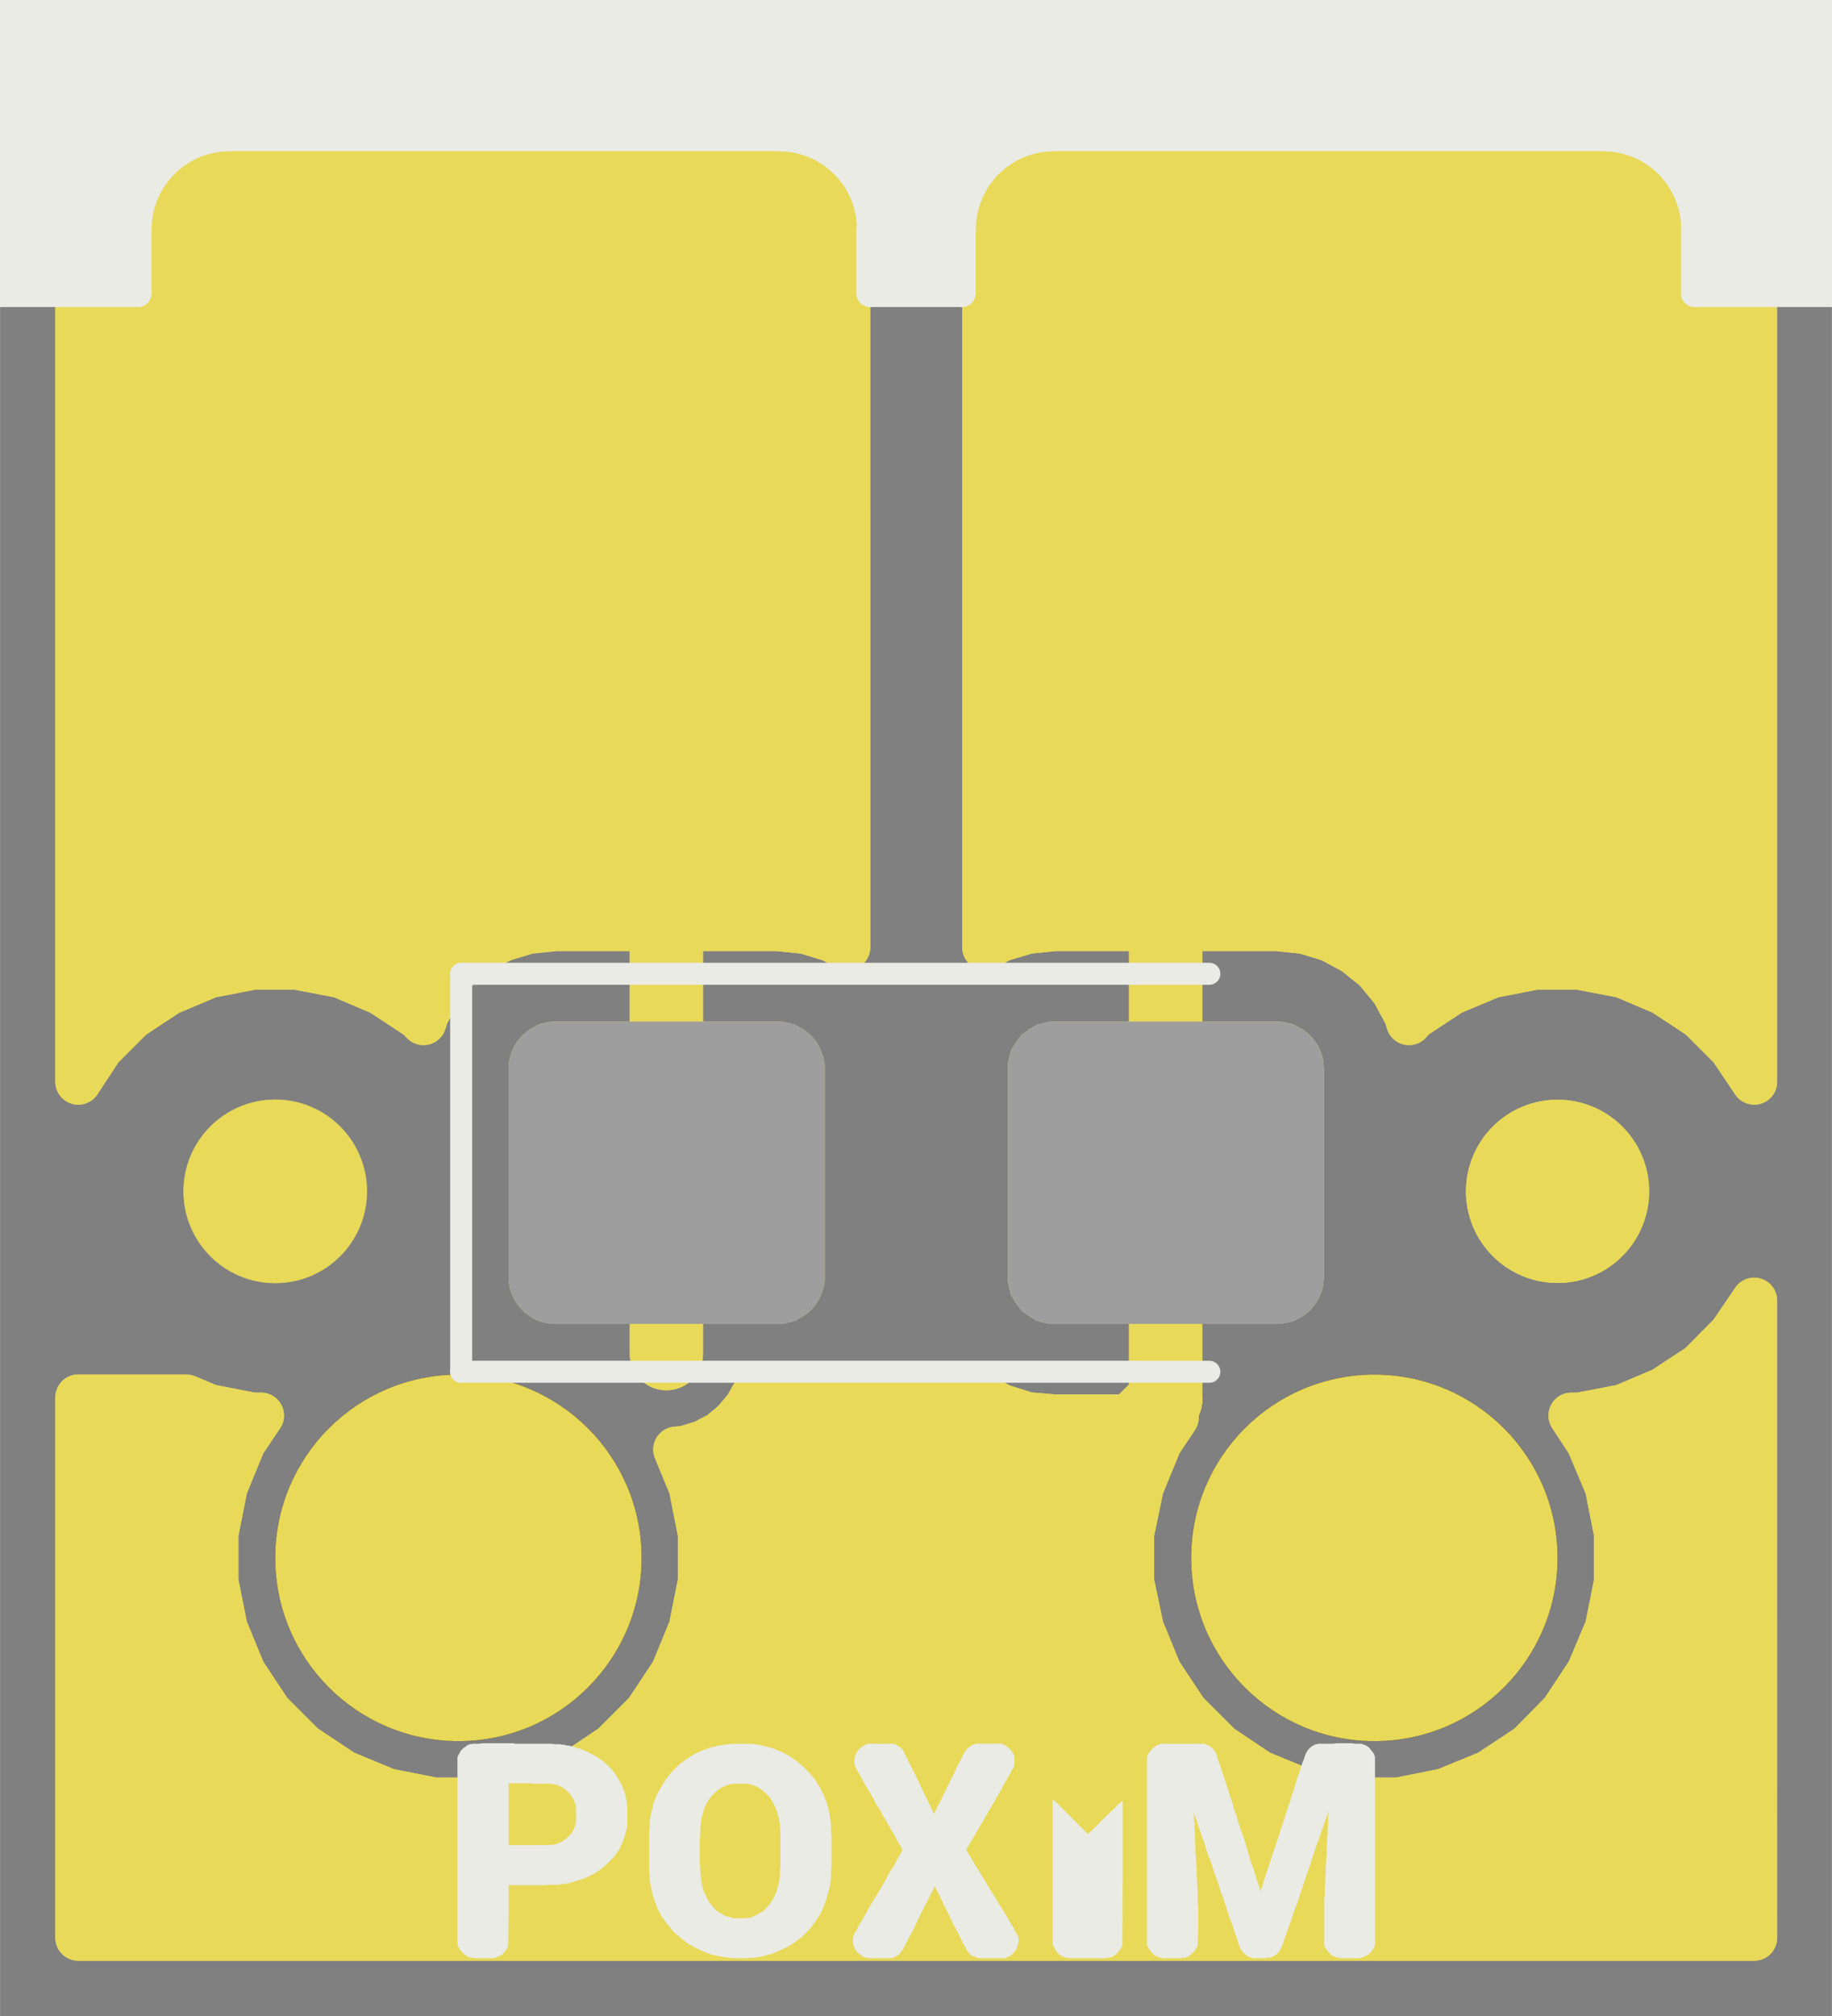 <?xml version="1.0" encoding="UTF-8" standalone="no"?>
<svg
   xmlns:dc="http://purl.org/dc/elements/1.1/"
   xmlns:cc="http://creativecommons.org/ns#"
   xmlns:rdf="http://www.w3.org/1999/02/22-rdf-syntax-ns#"
   xmlns:svg="http://www.w3.org/2000/svg"
   xmlns="http://www.w3.org/2000/svg"
   xmlns:sodipodi="http://sodipodi.sourceforge.net/DTD/sodipodi-0.dtd"
   xmlns:inkscape="http://www.inkscape.org/namespaces/inkscape"
   height="1.1cm"
   viewBox="0 0 3937 4331.001"
   width="1cm"
   version="1.1"
   id="svg1109"
   sodipodi:docname="POxiM-fingersensor-Front.svg"
   inkscape:version="0.92.2 5c3e80d, 2017-08-06"
   inkscape:export-filename="/Users/arthuradmiraal/Documents/POxiM/POxiM Electronics/POxiM-fingersensor/DecalsPD/POxiM-fingersensor-PhotoDiodeBoard-Front.png"
   inkscape:export-xdpi="2400"
   inkscape:export-ydpi="2400">
  <rect x="0" y="0" width="3937" height="4331.001" fill="#808080" stroke="none"/>
  <sodipodi:namedview
     pagecolor="#ffffff"
     bordercolor="#666666"
     borderopacity="1"
     objecttolerance="10"
     gridtolerance="10"
     guidetolerance="10"
     inkscape:pageopacity="0"
     inkscape:pageshadow="2"
     inkscape:window-width="1434"
     inkscape:window-height="801"
     id="namedview1111"
     showgrid="false"
     fit-margin-top="0"
     fit-margin-left="0"
     fit-margin-right="0"
     fit-margin-bottom="0"
     inkscape:zoom="9.5146035"
     inkscape:cx="13.338578"
     inkscape:cy="32.052027"
     inkscape:window-x="0"
     inkscape:window-y="0"
     inkscape:window-maximized="0"
     inkscape:current-layer="svg1109" />
  <title
     id="title2">Picutre generated by pcb2svg</title>
  <desc
     id="desc4">Picture generated by pcb2svg</desc>
  <defs
     id="defs36">
    <mask
       height="4566"
       id="boardMask"
       width="4173"
       x="40826"
       y="30984">
      <rect
         height="4566"
         style="fill:#ffffff;fill-opacity:1"
         width="4173"
         x="40826"
         y="30984"
         id="rect6" />
    </mask>
    <mask
       height="4566"
       id="test-a"
       width="4173"
       x="40826"
       y="30984">
      <g
         height="4566"
         style="fill:#000000;fill-opacity:1;stroke:#000000;stroke-opacity:1"
         width="4173"
         x="40826"
         y="30984"
         id="g31">
        <g
           style="fill:#000000;fill-opacity:1;stroke:#000000;stroke-linecap:round;stroke-linejoin:round;stroke-opacity:1"
           id="g9" />
        <g
           style="fill:#000000;fill-opacity:0;stroke:#000000;stroke-width:-0;stroke-linecap:round;stroke-linejoin:round;stroke-opacity:1"
           id="g11" />
        <g
           style="fill:#000000;fill-opacity:0;stroke:#000000;stroke-width:216.535;stroke-linecap:round;stroke-linejoin:round;stroke-opacity:1"
           id="g13" />
        <g
           style="fill:#000000;fill-opacity:1;stroke:#000000;stroke-width:216.535;stroke-linecap:round;stroke-linejoin:round;stroke-opacity:1"
           id="g19">
          <path
             d="m 44389,32677 h -1181 v -1083 h 1181 z"
             style="fill:#000000;fill-opacity:1;fill-rule:evenodd;stroke:#000000;stroke-width:216.535;stroke-linecap:round;stroke-linejoin:round;stroke-opacity:1"
             id="path15"
             inkscape:connector-curvature="0" />
          <path
             d="m 42618,32677 h -1181 v -1083 h 1181 z"
             style="fill:#000000;fill-opacity:1;fill-rule:evenodd;stroke:#000000;stroke-width:216.535;stroke-linecap:round;stroke-linejoin:round;stroke-opacity:1"
             id="path17"
             inkscape:connector-curvature="0" />
        </g>
        <g
           style="fill:#000000;fill-opacity:1;stroke:#000000;stroke-width:3.937;stroke-linecap:round;stroke-linejoin:round;stroke-opacity:1"
           id="g23">
          <path
             d="m 43258,34852 7,3 3,3 5,4 4,6 3,6 1,3 2,6 v -4 l 3,-7 4,-6 5,-6 6,-5 4,-2 4,-2 h 6 6 7 l 5,1 1,1 5,3 5,4 5,5 3,6 h 1 l 1,3 1,3 v 4 4 5 4 l -2,4 -2,4 -3,5 -4,6 -1,1 -2,2 -3,4 -4,4 -4,5 -5,5 -6,6 -5,6 -6,6 -6,5 -5,5 -4,5 -4,4 -4,3 -2,2 v 0 h -1 l -2,-2 -4,-3 -4,-4 -5,-5 -5,-6 -4,-4 -10,-10 -8,-8 -7,-8 -6,-7 -5,-6 -4,-5 -3,-5 -2,-3 -2,-5 -1,-3 v -3 l -1,-3 1,-8 3,-8 4,-6 5,-5 6,-4 7,-3 8,-2 h 7 z"
             style="fill:#000000;fill-opacity:1;fill-rule:evenodd;stroke:#000000;stroke-width:3.937;stroke-linecap:round;stroke-linejoin:round;stroke-opacity:1"
             id="path21"
             inkscape:connector-curvature="0" />
        </g>
        <g
           style="fill:#000000;fill-opacity:1;stroke:#000000;stroke-width:0;stroke-linecap:round;stroke-linejoin:round;stroke-opacity:1"
           id="g29">
          <path
             d="m 44377,33277 29,5 71,30 65,43 55,55 43,64 29,72 v 0 l 16,76 v 78 l -4,15 -12,61 -29,71 -43,65 -55,55 -65,43 -71,29 -26,6 -50,10 h -78 l -45,-9 -9,-1 -10,1 -9,2 -9,5 -7,6 -6,8 -5,8 -3,9 -1,10 1,10 3,9 5,8 6,8 56,56 45,67 31,76 16,80 v 81 l -16,80 -31,75 v 0 l -45,68 -58,58 -68,45 v 0 0 l -75,31 -80,16 h -82 l -80,-16 -75,-31 v 0 0 l -68,-45 -57,-58 -46,-68 v 0 l -31,-75 -16,-80 v -81 l 16,-80 31,-76 46,-67 57,-58 35,-23 33,-22 v 0 l 50,-21 8,-4 8,-7 6,-7 4,-7 3,2 9,4 10,2 14,-1 43,-8 h 82 l 53,10 9,1 10,-1 9,-3 9,-4 7,-6 6,-8 5,-8 3,-10 1,-9 -1,-10 -3,-9 -5,-9 -6,-7 -50,-50 -43,-65 -30,-71 -6,-30 -2,-9 -5,-8 -6,-8 -7,-6 -9,-4 -9,-3 -10,-1 -9,1 -10,3 -8,4 -8,6 -6,8 -4,8 -3,9 -1,10 v 134 l -2,17 -4,14 -7,13 -9,11 -15,12 -6,7 -6,8 -1,3 -8,-5 -10,-3 -9,-1 h -566 l -17,-1 -14,-4 -12,-7 -12,-9 -9,-11 -7,-13 -4,-14 -1,-17 v -537 l 1,-17 4,-14 7,-12 9,-12 12,-9 12,-7 14,-4 17,-1 h 567 l 17,1 13,4 13,7 11,9 9,12 7,12 4,14 2,17 v 213 l 1,9 3,10 4,8 6,8 8,6 8,4 10,3 9,1 10,-1 9,-3 9,-4 7,-6 6,-8 5,-8 2,-10 6,-29 v 0 l 30,-72 43,-64 55,-55 64,-43 72,-30 29,-5 47,-10 h 78 z"
             style="fill:#000000;fill-opacity:1;fill-rule:evenodd;stroke:#000000;stroke-width:0;stroke-linecap:round;stroke-linejoin:round;stroke-opacity:1"
             id="path25"
             inkscape:connector-curvature="0" />
          <path
             d="m 41621,33277 29,5 71,30 65,43 55,55 43,64 30,72 v 0 l 5,29 3,10 5,8 6,8 7,6 9,4 9,3 10,1 9,-1 9,-3 9,-4 7,-6 7,-8 4,-8 3,-10 1,-9 v -213 l 1,-17 5,-14 6,-12 10,-12 11,-9 12,-7 14,-4 17,-1 h 567 l 17,1 14,4 12,7 11,9 9,12 7,12 4,14 2,17 v 537 l -2,17 -4,14 -7,13 -9,11 -11,9 -12,7 -14,4 -17,1 h -566 l -10,1 -9,3 -8,5 -4,-7 -10,-11 -14,-12 -10,-11 -6,-13 -5,-14 -1,-17 v -134 l -1,-10 -3,-9 -4,-8 -7,-8 -7,-6 -9,-4 -9,-3 -9,-1 -10,1 -9,3 -9,4 -7,6 -6,8 -5,8 -3,9 -5,30 -30,71 -43,65 -50,50 -6,7 -5,9 -3,9 -1,10 1,9 3,10 5,8 6,8 7,6 9,4 9,3 9,1 10,-1 53,-10 h 81 l 44,8 9,1 10,-1 9,-3 8,-4 4,7 6,7 8,7 8,4 50,21 v 0 l 32,22 35,23 58,58 45,67 32,76 15,80 v 81 l -15,80 -32,75 v 0 l -45,68 -58,58 -67,45 v 0 0 l -76,31 -80,16 h -81 l -80,-16 -75,-31 v 0 0 l -68,-45 -58,-58 -45,-68 v 0 l -31,-75 -16,-80 v -81 l 16,-80 31,-76 45,-67 56,-56 6,-8 5,-8 3,-9 v -10 -10 l -3,-9 -5,-8 -6,-8 -7,-6 -9,-5 -9,-2 -10,-1 -9,1 -45,9 h -78 l -51,-10 -25,-6 -72,-29 -64,-43 -55,-55 -43,-65 -30,-71 -12,-61 -3,-15 v -78 l 15,-76 v 0 l 30,-72 43,-64 55,-55 64,-43 72,-30 29,-5 47,-10 h 78 z"
             style="fill:#000000;fill-opacity:1;fill-rule:evenodd;stroke:#000000;stroke-width:0;stroke-linecap:round;stroke-linejoin:round;stroke-opacity:1"
             id="path27"
             inkscape:connector-curvature="0" />
        </g>
      </g>
      <rect
         height="4566"
         style="fill:#ffffff;fill-opacity:1"
         width="4173"
         x="40826"
         y="30984"
         id="rect33" />
    </mask>
  </defs>
  <g
     style="fill:#402400;fill-opacity:1"
     id="g406"
     transform="translate(-40944,-31102)">
    <g
       height="4566"
       style="fill:#402400;fill-opacity:1;stroke:#402400;stroke-opacity:1"
       width="4173"
       x="40826"
       y="30984"
       id="g404">
      <g
         style="fill:#402400;fill-opacity:1;stroke:#402400;stroke-linecap:round;stroke-linejoin:round;stroke-opacity:1"
         id="g38" />
      <g
         style="fill:#402400;fill-opacity:0;stroke:#402400;stroke-width:-0;stroke-linecap:round;stroke-linejoin:round;stroke-opacity:1"
         id="g162">
        <g
           style="stroke:#402400"
           id="g40" />
        <g
           style="stroke:#402400"
           id="g42" />
        <g
           style="stroke:#402400"
           id="g44" />
        <g
           style="stroke:#402400"
           id="g46" />
        <g
           style="stroke:#402400"
           id="g48" />
        <g
           style="stroke:#402400"
           id="g50" />
        <g
           style="stroke:#402400"
           id="g52" />
        <g
           style="stroke:#402400"
           id="g54" />
        <g
           style="fill:#402400;fill-opacity:1;stroke:#402400;stroke-width:0;stroke-linecap:round;stroke-linejoin:round;stroke-opacity:1"
           id="g58">
          <circle
             cx="42618.102"
             cy="31594.5"
             r="157.48"
             style="stroke:#402400"
             id="circle56" />
        </g>
        <g
           style="fill:#402400;fill-opacity:1;stroke:#402400;stroke-width:137.795;stroke-linecap:round;stroke-linejoin:round;stroke-opacity:1"
           id="g60" />
        <g
           style="fill:#402400;fill-opacity:1;stroke:#402400;stroke-width:0;stroke-linecap:round;stroke-linejoin:round;stroke-opacity:1"
           id="g64">
          <circle
             cx="42027.602"
             cy="31594.5"
             r="157.48"
             style="stroke:#402400"
             id="circle62" />
        </g>
        <g
           style="fill:#402400;fill-opacity:1;stroke:#402400;stroke-width:137.795;stroke-linecap:round;stroke-linejoin:round;stroke-opacity:1"
           id="g66" />
        <g
           style="fill:#402400;fill-opacity:1;stroke:#402400;stroke-width:0;stroke-linecap:round;stroke-linejoin:round;stroke-opacity:1"
           id="g70">
          <circle
             cx="41437"
             cy="31594.5"
             r="157.48"
             style="stroke:#402400"
             id="circle68" />
        </g>
        <g
           style="fill:#402400;fill-opacity:1;stroke:#402400;stroke-width:137.795;stroke-linecap:round;stroke-linejoin:round;stroke-opacity:1"
           id="g72" />
        <g
           style="fill:#402400;fill-opacity:1;stroke:#402400;stroke-width:0;stroke-linecap:round;stroke-linejoin:round;stroke-opacity:1"
           id="g76">
          <circle
             cx="42027.602"
             cy="32381.9"
             r="354.331"
             style="stroke:#402400"
             id="circle74" />
        </g>
        <g
           style="fill:#402400;fill-opacity:1;stroke:#402400;stroke-width:137.795;stroke-linecap:round;stroke-linejoin:round;stroke-opacity:1"
           id="g78" />
        <g
           style="fill:#402400;fill-opacity:1;stroke:#402400;stroke-width:0;stroke-linecap:round;stroke-linejoin:round;stroke-opacity:1"
           id="g82">
          <circle
             cx="41437"
             cy="32283.5"
             r="157.48"
             style="stroke:#402400"
             id="circle80" />
        </g>
        <g
           style="fill:#402400;fill-opacity:1;stroke:#402400;stroke-width:137.795;stroke-linecap:round;stroke-linejoin:round;stroke-opacity:1"
           id="g84" />
        <g
           style="fill:#402400;fill-opacity:1;stroke:#402400;stroke-width:0;stroke-linecap:round;stroke-linejoin:round;stroke-opacity:1"
           id="g88">
          <circle
             cx="42618.102"
             cy="32283.5"
             r="157.48"
             style="stroke:#402400"
             id="circle86" />
        </g>
        <g
           style="fill:#402400;fill-opacity:1;stroke:#402400;stroke-width:137.795;stroke-linecap:round;stroke-linejoin:round;stroke-opacity:1"
           id="g90" />
        <g
           style="fill:#402400;fill-opacity:1;stroke:#402400;stroke-width:0;stroke-linecap:round;stroke-linejoin:round;stroke-opacity:1"
           id="g94">
          <circle
             cx="42322.801"
             cy="31939"
             r="157.48"
             style="stroke:#402400"
             id="circle92" />
        </g>
        <g
           style="fill:#402400;fill-opacity:1;stroke:#402400;stroke-width:137.795;stroke-linecap:round;stroke-linejoin:round;stroke-opacity:1"
           id="g96" />
        <g
           style="fill:#402400;fill-opacity:1;stroke:#402400;stroke-width:0;stroke-linecap:round;stroke-linejoin:round;stroke-opacity:1"
           id="g100">
          <circle
             cx="41732.301"
             cy="31939"
             r="157.48"
             style="stroke:#402400"
             id="circle98" />
        </g>
        <g
           style="fill:#402400;fill-opacity:1;stroke:#402400;stroke-width:137.795;stroke-linecap:round;stroke-linejoin:round;stroke-opacity:1"
           id="g102" />
        <g
           style="fill:#402400;fill-opacity:1;stroke:#402400;stroke-width:0;stroke-linecap:round;stroke-linejoin:round;stroke-opacity:1"
           id="g106">
          <circle
             cx="43503.898"
             cy="31939"
             r="157.48"
             style="stroke:#402400"
             id="circle104" />
        </g>
        <g
           style="fill:#402400;fill-opacity:1;stroke:#402400;stroke-width:137.795;stroke-linecap:round;stroke-linejoin:round;stroke-opacity:1"
           id="g108" />
        <g
           style="fill:#402400;fill-opacity:1;stroke:#402400;stroke-width:0;stroke-linecap:round;stroke-linejoin:round;stroke-opacity:1"
           id="g112">
          <circle
             cx="44389.801"
             cy="32283.5"
             r="157.48"
             style="stroke:#402400"
             id="circle110" />
        </g>
        <g
           style="fill:#402400;fill-opacity:1;stroke:#402400;stroke-width:137.795;stroke-linecap:round;stroke-linejoin:round;stroke-opacity:1"
           id="g114" />
        <g
           style="fill:#402400;fill-opacity:1;stroke:#402400;stroke-width:0;stroke-linecap:round;stroke-linejoin:round;stroke-opacity:1"
           id="g118">
          <circle
             cx="42913.398"
             cy="34271.699"
             r="157.48"
             style="stroke:#402400"
             id="circle116" />
        </g>
        <g
           style="fill:#402400;fill-opacity:1;stroke:#402400;stroke-width:137.795;stroke-linecap:round;stroke-linejoin:round;stroke-opacity:1"
           id="g120" />
        <g
           style="fill:#402400;fill-opacity:1;stroke:#402400;stroke-width:0;stroke-linecap:round;stroke-linejoin:round;stroke-opacity:1"
           id="g124">
          <circle
             cx="43208.699"
             cy="32283.5"
             r="157.48"
             style="stroke:#402400"
             id="circle122" />
        </g>
        <g
           style="fill:#402400;fill-opacity:1;stroke:#402400;stroke-width:137.795;stroke-linecap:round;stroke-linejoin:round;stroke-opacity:1"
           id="g126" />
        <g
           style="fill:#402400;fill-opacity:1;stroke:#402400;stroke-width:0;stroke-linecap:round;stroke-linejoin:round;stroke-opacity:1"
           id="g130">
          <circle
             cx="44389.801"
             cy="31594.5"
             r="157.48"
             style="stroke:#402400"
             id="circle128" />
        </g>
        <g
           style="fill:#402400;fill-opacity:1;stroke:#402400;stroke-width:137.795;stroke-linecap:round;stroke-linejoin:round;stroke-opacity:1"
           id="g132" />
        <g
           style="fill:#402400;fill-opacity:1;stroke:#402400;stroke-width:0;stroke-linecap:round;stroke-linejoin:round;stroke-opacity:1"
           id="g136">
          <circle
             cx="44094.5"
             cy="31939"
             r="157.48"
             style="stroke:#402400"
             id="circle134" />
        </g>
        <g
           style="fill:#402400;fill-opacity:1;stroke:#402400;stroke-width:137.795;stroke-linecap:round;stroke-linejoin:round;stroke-opacity:1"
           id="g138" />
        <g
           style="fill:#402400;fill-opacity:1;stroke:#402400;stroke-width:0;stroke-linecap:round;stroke-linejoin:round;stroke-opacity:1"
           id="g142">
          <circle
             cx="43799.199"
             cy="31594.5"
             r="157.48"
             style="stroke:#402400"
             id="circle140" />
        </g>
        <g
           style="fill:#402400;fill-opacity:1;stroke:#402400;stroke-width:137.795;stroke-linecap:round;stroke-linejoin:round;stroke-opacity:1"
           id="g144" />
        <g
           style="fill:#402400;fill-opacity:1;stroke:#402400;stroke-width:0;stroke-linecap:round;stroke-linejoin:round;stroke-opacity:1"
           id="g148">
          <circle
             cx="43799.199"
             cy="32381.9"
             r="354.331"
             style="stroke:#402400"
             id="circle146" />
        </g>
        <g
           style="fill:#402400;fill-opacity:1;stroke:#402400;stroke-width:137.795;stroke-linecap:round;stroke-linejoin:round;stroke-opacity:1"
           id="g150" />
        <g
           style="fill:#402400;fill-opacity:1;stroke:#402400;stroke-width:0;stroke-linecap:round;stroke-linejoin:round;stroke-opacity:1"
           id="g154">
          <circle
             cx="43208.699"
             cy="31594.5"
             r="157.48"
             style="stroke:#402400"
             id="circle152" />
        </g>
        <g
           style="fill:#402400;fill-opacity:1;stroke:#402400;stroke-width:137.795;stroke-linecap:round;stroke-linejoin:round;stroke-opacity:1"
           id="g156" />
        <g
           style="stroke:#402400"
           id="g158" />
        <g
           style="stroke:#402400"
           id="g160" />
      </g>
      <g
         style="stroke:#402400"
         id="g164" />
      <g
         style="stroke:#402400"
         id="g166" />
      <g
         style="stroke:#402400"
         id="g168" />
      <g
         style="stroke:#402400"
         id="g170" />
      <g
         style="stroke:#402400"
         id="g172" />
      <g
         style="stroke:#402400"
         id="g174" />
      <g
         style="stroke:#402400"
         id="g176" />
      <g
         style="stroke:#402400"
         id="g178" />
      <g
         style="fill:#402400;fill-opacity:1;stroke:#402400;stroke-width:0;stroke-linecap:round;stroke-linejoin:round;stroke-opacity:1"
         id="g182">
        <circle
           cx="42618.102"
           cy="31594.5"
           r="157.48"
           style="stroke:#402400"
           id="circle180" />
      </g>
      <g
         style="fill:#402400;fill-opacity:1;stroke:#402400;stroke-width:137.795;stroke-linecap:round;stroke-linejoin:round;stroke-opacity:1"
         id="g184" />
      <g
         style="fill:#402400;fill-opacity:1;stroke:#402400;stroke-width:0;stroke-linecap:round;stroke-linejoin:round;stroke-opacity:1"
         id="g188">
        <circle
           cx="42027.602"
           cy="31594.5"
           r="157.48"
           style="stroke:#402400"
           id="circle186" />
      </g>
      <g
         style="fill:#402400;fill-opacity:1;stroke:#402400;stroke-width:137.795;stroke-linecap:round;stroke-linejoin:round;stroke-opacity:1"
         id="g190" />
      <g
         style="fill:#402400;fill-opacity:1;stroke:#402400;stroke-width:0;stroke-linecap:round;stroke-linejoin:round;stroke-opacity:1"
         id="g194">
        <circle
           cx="41437"
           cy="31594.5"
           r="157.48"
           style="stroke:#402400"
           id="circle192" />
      </g>
      <g
         style="fill:#402400;fill-opacity:1;stroke:#402400;stroke-width:137.795;stroke-linecap:round;stroke-linejoin:round;stroke-opacity:1"
         id="g196" />
      <g
         style="fill:#402400;fill-opacity:1;stroke:#402400;stroke-width:0;stroke-linecap:round;stroke-linejoin:round;stroke-opacity:1"
         id="g200">
        <circle
           cx="42027.602"
           cy="32381.9"
           r="354.331"
           style="stroke:#402400"
           id="circle198" />
      </g>
      <g
         style="fill:#402400;fill-opacity:1;stroke:#402400;stroke-width:137.795;stroke-linecap:round;stroke-linejoin:round;stroke-opacity:1"
         id="g202" />
      <g
         style="fill:#402400;fill-opacity:1;stroke:#402400;stroke-width:0;stroke-linecap:round;stroke-linejoin:round;stroke-opacity:1"
         id="g206">
        <circle
           cx="41437"
           cy="32283.5"
           r="157.48"
           style="stroke:#402400"
           id="circle204" />
      </g>
      <g
         style="fill:#402400;fill-opacity:1;stroke:#402400;stroke-width:137.795;stroke-linecap:round;stroke-linejoin:round;stroke-opacity:1"
         id="g208" />
      <g
         style="fill:#402400;fill-opacity:1;stroke:#402400;stroke-width:0;stroke-linecap:round;stroke-linejoin:round;stroke-opacity:1"
         id="g212">
        <circle
           cx="42618.102"
           cy="32283.5"
           r="157.48"
           style="stroke:#402400"
           id="circle210" />
      </g>
      <g
         style="fill:#402400;fill-opacity:1;stroke:#402400;stroke-width:137.795;stroke-linecap:round;stroke-linejoin:round;stroke-opacity:1"
         id="g214" />
      <g
         style="fill:#402400;fill-opacity:1;stroke:#402400;stroke-width:0;stroke-linecap:round;stroke-linejoin:round;stroke-opacity:1"
         id="g218">
        <circle
           cx="42322.801"
           cy="31939"
           r="157.48"
           style="stroke:#402400"
           id="circle216" />
      </g>
      <g
         style="fill:#402400;fill-opacity:1;stroke:#402400;stroke-width:137.795;stroke-linecap:round;stroke-linejoin:round;stroke-opacity:1"
         id="g220" />
      <g
         style="fill:#402400;fill-opacity:1;stroke:#402400;stroke-width:0;stroke-linecap:round;stroke-linejoin:round;stroke-opacity:1"
         id="g224">
        <circle
           cx="41732.301"
           cy="31939"
           r="157.48"
           style="stroke:#402400"
           id="circle222" />
      </g>
      <g
         style="fill:#402400;fill-opacity:1;stroke:#402400;stroke-width:137.795;stroke-linecap:round;stroke-linejoin:round;stroke-opacity:1"
         id="g226" />
      <g
         style="fill:#402400;fill-opacity:1;stroke:#402400;stroke-width:0;stroke-linecap:round;stroke-linejoin:round;stroke-opacity:1"
         id="g230">
        <circle
           cx="43503.898"
           cy="31939"
           r="157.48"
           style="stroke:#402400"
           id="circle228" />
      </g>
      <g
         style="fill:#402400;fill-opacity:1;stroke:#402400;stroke-width:137.795;stroke-linecap:round;stroke-linejoin:round;stroke-opacity:1"
         id="g232" />
      <g
         style="fill:#402400;fill-opacity:1;stroke:#402400;stroke-width:0;stroke-linecap:round;stroke-linejoin:round;stroke-opacity:1"
         id="g236">
        <circle
           cx="44389.801"
           cy="32283.5"
           r="157.48"
           style="stroke:#402400"
           id="circle234" />
      </g>
      <g
         style="fill:#402400;fill-opacity:1;stroke:#402400;stroke-width:137.795;stroke-linecap:round;stroke-linejoin:round;stroke-opacity:1"
         id="g238" />
      <g
         style="fill:#402400;fill-opacity:1;stroke:#402400;stroke-width:0;stroke-linecap:round;stroke-linejoin:round;stroke-opacity:1"
         id="g242">
        <circle
           cx="42913.398"
           cy="34271.699"
           r="157.48"
           style="stroke:#402400"
           id="circle240" />
      </g>
      <g
         style="fill:#402400;fill-opacity:1;stroke:#402400;stroke-width:137.795;stroke-linecap:round;stroke-linejoin:round;stroke-opacity:1"
         id="g244" />
      <g
         style="fill:#402400;fill-opacity:1;stroke:#402400;stroke-width:0;stroke-linecap:round;stroke-linejoin:round;stroke-opacity:1"
         id="g248">
        <circle
           cx="43208.699"
           cy="32283.5"
           r="157.48"
           style="stroke:#402400"
           id="circle246" />
      </g>
      <g
         style="fill:#402400;fill-opacity:1;stroke:#402400;stroke-width:137.795;stroke-linecap:round;stroke-linejoin:round;stroke-opacity:1"
         id="g250" />
      <g
         style="fill:#402400;fill-opacity:1;stroke:#402400;stroke-width:0;stroke-linecap:round;stroke-linejoin:round;stroke-opacity:1"
         id="g254">
        <circle
           cx="44389.801"
           cy="31594.5"
           r="157.48"
           style="stroke:#402400"
           id="circle252" />
      </g>
      <g
         style="fill:#402400;fill-opacity:1;stroke:#402400;stroke-width:137.795;stroke-linecap:round;stroke-linejoin:round;stroke-opacity:1"
         id="g256" />
      <g
         style="fill:#402400;fill-opacity:1;stroke:#402400;stroke-width:0;stroke-linecap:round;stroke-linejoin:round;stroke-opacity:1"
         id="g260">
        <circle
           cx="44094.5"
           cy="31939"
           r="157.48"
           style="stroke:#402400"
           id="circle258" />
      </g>
      <g
         style="fill:#402400;fill-opacity:1;stroke:#402400;stroke-width:137.795;stroke-linecap:round;stroke-linejoin:round;stroke-opacity:1"
         id="g262" />
      <g
         style="fill:#402400;fill-opacity:1;stroke:#402400;stroke-width:0;stroke-linecap:round;stroke-linejoin:round;stroke-opacity:1"
         id="g266">
        <circle
           cx="43799.199"
           cy="31594.5"
           r="157.48"
           style="stroke:#402400"
           id="circle264" />
      </g>
      <g
         style="fill:#402400;fill-opacity:1;stroke:#402400;stroke-width:137.795;stroke-linecap:round;stroke-linejoin:round;stroke-opacity:1"
         id="g268" />
      <g
         style="fill:#402400;fill-opacity:1;stroke:#402400;stroke-width:0;stroke-linecap:round;stroke-linejoin:round;stroke-opacity:1"
         id="g272">
        <circle
           cx="43799.199"
           cy="32381.9"
           r="354.331"
           style="stroke:#402400"
           id="circle270" />
      </g>
      <g
         style="fill:#402400;fill-opacity:1;stroke:#402400;stroke-width:137.795;stroke-linecap:round;stroke-linejoin:round;stroke-opacity:1"
         id="g274" />
      <g
         style="fill:#402400;fill-opacity:1;stroke:#402400;stroke-width:0;stroke-linecap:round;stroke-linejoin:round;stroke-opacity:1"
         id="g278">
        <circle
           cx="43208.699"
           cy="31594.5"
           r="157.48"
           style="stroke:#402400"
           id="circle276" />
      </g>
      <g
         style="fill:#402400;fill-opacity:1;stroke:#402400;stroke-width:137.795;stroke-linecap:round;stroke-linejoin:round;stroke-opacity:1"
         id="g280" />
      <g
         style="stroke:#402400"
         id="g282" />
      <g
         style="stroke:#402400"
         id="g284" />
      <g
         style="fill:#402400;fill-opacity:1;stroke:#402400;stroke-width:137.795;stroke-linecap:round;stroke-linejoin:round;stroke-opacity:1"
         id="g286" />
      <g
         style="fill:#402400;fill-opacity:1;stroke:#402400;stroke-width:0;stroke-linecap:round;stroke-linejoin:round;stroke-opacity:1"
         id="g290">
        <circle
           cx="42618.102"
           cy="31594.5"
           r="78.74"
           style="stroke:#402400"
           id="circle288" />
      </g>
      <g
         style="fill:#402400;fill-opacity:1;stroke:#402400;stroke-width:137.795;stroke-linecap:round;stroke-linejoin:round;stroke-opacity:1"
         id="g292" />
      <g
         style="fill:#402400;fill-opacity:1;stroke:#402400;stroke-width:0;stroke-linecap:round;stroke-linejoin:round;stroke-opacity:1"
         id="g296">
        <circle
           cx="42027.602"
           cy="31594.5"
           r="78.74"
           style="stroke:#402400"
           id="circle294" />
      </g>
      <g
         style="fill:#402400;fill-opacity:1;stroke:#402400;stroke-width:137.795;stroke-linecap:round;stroke-linejoin:round;stroke-opacity:1"
         id="g298" />
      <g
         style="fill:#402400;fill-opacity:1;stroke:#402400;stroke-width:0;stroke-linecap:round;stroke-linejoin:round;stroke-opacity:1"
         id="g302">
        <circle
           cx="41437"
           cy="31594.5"
           r="78.74"
           style="stroke:#402400"
           id="circle300" />
      </g>
      <g
         style="fill:#402400;fill-opacity:1;stroke:#402400;stroke-width:137.795;stroke-linecap:round;stroke-linejoin:round;stroke-opacity:1"
         id="g304" />
      <g
         style="fill:#402400;fill-opacity:1;stroke:#402400;stroke-width:0;stroke-linecap:round;stroke-linejoin:round;stroke-opacity:1"
         id="g308">
        <circle
           cx="42027.602"
           cy="32381.9"
           r="236.22"
           style="stroke:#402400"
           id="circle306" />
      </g>
      <g
         style="fill:#402400;fill-opacity:1;stroke:#402400;stroke-width:137.795;stroke-linecap:round;stroke-linejoin:round;stroke-opacity:1"
         id="g310" />
      <g
         style="fill:#402400;fill-opacity:1;stroke:#402400;stroke-width:0;stroke-linecap:round;stroke-linejoin:round;stroke-opacity:1"
         id="g314">
        <circle
           cx="41437"
           cy="32283.5"
           r="78.74"
           style="stroke:#402400"
           id="circle312" />
      </g>
      <g
         style="fill:#402400;fill-opacity:1;stroke:#402400;stroke-width:137.795;stroke-linecap:round;stroke-linejoin:round;stroke-opacity:1"
         id="g316" />
      <g
         style="fill:#402400;fill-opacity:1;stroke:#402400;stroke-width:0;stroke-linecap:round;stroke-linejoin:round;stroke-opacity:1"
         id="g320">
        <circle
           cx="42618.102"
           cy="32283.5"
           r="78.74"
           style="stroke:#402400"
           id="circle318" />
      </g>
      <g
         style="fill:#402400;fill-opacity:1;stroke:#402400;stroke-width:137.795;stroke-linecap:round;stroke-linejoin:round;stroke-opacity:1"
         id="g322" />
      <g
         style="fill:#402400;fill-opacity:1;stroke:#402400;stroke-width:0;stroke-linecap:round;stroke-linejoin:round;stroke-opacity:1"
         id="g326">
        <circle
           cx="42322.801"
           cy="31939"
           r="78.74"
           style="stroke:#402400"
           id="circle324" />
      </g>
      <g
         style="fill:#402400;fill-opacity:1;stroke:#402400;stroke-width:137.795;stroke-linecap:round;stroke-linejoin:round;stroke-opacity:1"
         id="g328" />
      <g
         style="fill:#402400;fill-opacity:1;stroke:#402400;stroke-width:0;stroke-linecap:round;stroke-linejoin:round;stroke-opacity:1"
         id="g332">
        <circle
           cx="41732.301"
           cy="31939"
           r="78.74"
           style="stroke:#402400"
           id="circle330" />
      </g>
      <g
         style="fill:#402400;fill-opacity:1;stroke:#402400;stroke-width:137.795;stroke-linecap:round;stroke-linejoin:round;stroke-opacity:1"
         id="g334" />
      <g
         style="fill:#402400;fill-opacity:1;stroke:#402400;stroke-width:0;stroke-linecap:round;stroke-linejoin:round;stroke-opacity:1"
         id="g338">
        <circle
           cx="43503.898"
           cy="31939"
           r="78.74"
           style="stroke:#402400"
           id="circle336" />
      </g>
      <g
         style="fill:#402400;fill-opacity:1;stroke:#402400;stroke-width:137.795;stroke-linecap:round;stroke-linejoin:round;stroke-opacity:1"
         id="g340" />
      <g
         style="fill:#402400;fill-opacity:1;stroke:#402400;stroke-width:0;stroke-linecap:round;stroke-linejoin:round;stroke-opacity:1"
         id="g344">
        <circle
           cx="44389.801"
           cy="32283.5"
           r="78.74"
           style="stroke:#402400"
           id="circle342" />
      </g>
      <g
         style="fill:#402400;fill-opacity:1;stroke:#402400;stroke-width:137.795;stroke-linecap:round;stroke-linejoin:round;stroke-opacity:1"
         id="g346" />
      <g
         style="fill:#402400;fill-opacity:1;stroke:#402400;stroke-width:0;stroke-linecap:round;stroke-linejoin:round;stroke-opacity:1"
         id="g350">
        <circle
           cx="42913.398"
           cy="34271.699"
           r="78.74"
           style="stroke:#402400"
           id="circle348" />
      </g>
      <g
         style="fill:#402400;fill-opacity:1;stroke:#402400;stroke-width:137.795;stroke-linecap:round;stroke-linejoin:round;stroke-opacity:1"
         id="g352" />
      <g
         style="fill:#402400;fill-opacity:1;stroke:#402400;stroke-width:0;stroke-linecap:round;stroke-linejoin:round;stroke-opacity:1"
         id="g356">
        <circle
           cx="43208.699"
           cy="32283.5"
           r="78.74"
           style="stroke:#402400"
           id="circle354" />
      </g>
      <g
         style="fill:#402400;fill-opacity:1;stroke:#402400;stroke-width:137.795;stroke-linecap:round;stroke-linejoin:round;stroke-opacity:1"
         id="g358" />
      <g
         style="fill:#402400;fill-opacity:1;stroke:#402400;stroke-width:0;stroke-linecap:round;stroke-linejoin:round;stroke-opacity:1"
         id="g362">
        <circle
           cx="44389.801"
           cy="31594.5"
           r="78.74"
           style="stroke:#402400"
           id="circle360" />
      </g>
      <g
         style="fill:#402400;fill-opacity:1;stroke:#402400;stroke-width:137.795;stroke-linecap:round;stroke-linejoin:round;stroke-opacity:1"
         id="g364" />
      <g
         style="fill:#402400;fill-opacity:1;stroke:#402400;stroke-width:0;stroke-linecap:round;stroke-linejoin:round;stroke-opacity:1"
         id="g368">
        <circle
           cx="44094.5"
           cy="31939"
           r="78.74"
           style="stroke:#402400"
           id="circle366" />
      </g>
      <g
         style="fill:#402400;fill-opacity:1;stroke:#402400;stroke-width:137.795;stroke-linecap:round;stroke-linejoin:round;stroke-opacity:1"
         id="g370" />
      <g
         style="fill:#402400;fill-opacity:1;stroke:#402400;stroke-width:0;stroke-linecap:round;stroke-linejoin:round;stroke-opacity:1"
         id="g374">
        <circle
           cx="43799.199"
           cy="31594.5"
           r="78.74"
           style="stroke:#402400"
           id="circle372" />
      </g>
      <g
         style="fill:#402400;fill-opacity:1;stroke:#402400;stroke-width:137.795;stroke-linecap:round;stroke-linejoin:round;stroke-opacity:1"
         id="g376" />
      <g
         style="fill:#402400;fill-opacity:1;stroke:#402400;stroke-width:0;stroke-linecap:round;stroke-linejoin:round;stroke-opacity:1"
         id="g380">
        <circle
           cx="43799.199"
           cy="32381.9"
           r="236.22"
           style="stroke:#402400"
           id="circle378" />
      </g>
      <g
         style="fill:#402400;fill-opacity:1;stroke:#402400;stroke-width:137.795;stroke-linecap:round;stroke-linejoin:round;stroke-opacity:1"
         id="g382" />
      <g
         style="fill:#402400;fill-opacity:1;stroke:#402400;stroke-width:0;stroke-linecap:round;stroke-linejoin:round;stroke-opacity:1"
         id="g386">
        <circle
           cx="43208.699"
           cy="31594.5"
           r="78.74"
           style="stroke:#402400"
           id="circle384" />
      </g>
      <g
         style="fill:#402400;fill-opacity:1;stroke:#402400;stroke-width:137.795;stroke-linecap:round;stroke-linejoin:round;stroke-opacity:1"
         id="g388" />
      <g
         style="fill:#402400;fill-opacity:1;stroke:#402400;stroke-width:0;stroke-linecap:round;stroke-linejoin:round;stroke-opacity:1"
         id="g392">
        <circle
           cx="41929.102"
           cy="34448.801"
           r="393.701"
           style="stroke:#402400"
           id="circle390" />
      </g>
      <g
         style="fill:#402400;fill-opacity:1;stroke:#402400;stroke-width:137.795;stroke-linecap:round;stroke-linejoin:round;stroke-opacity:1"
         id="g394" />
      <g
         style="fill:#402400;fill-opacity:1;stroke:#402400;stroke-width:0;stroke-linecap:round;stroke-linejoin:round;stroke-opacity:1"
         id="g398">
        <circle
           cx="43897.602"
           cy="34448.801"
           r="393.701"
           style="stroke:#402400"
           id="circle396" />
      </g>
      <g
         style="fill:#402400;fill-opacity:1;stroke:#402400;stroke-width:137.795;stroke-linecap:round;stroke-linejoin:round;stroke-opacity:1"
         id="g400" />
      <g
         style="fill:#402400;fill-opacity:1;stroke:#402400;stroke-width:137.795;stroke-linecap:round;stroke-linejoin:round;stroke-opacity:1"
         id="g402" />
    </g>
  </g>
  <g
     style="fill:#e8d959;fill-opacity:1"
     id="g864"
     transform="translate(-40944,-31102)">
    <g
       height="4566"
       style="fill:#e8d959;fill-opacity:1;stroke:#e8d959;stroke-opacity:1"
       width="4173"
       x="40826"
       y="30984"
       id="g862">
      <g
         style="fill:#e8d959;fill-opacity:1;stroke:#e8d959;stroke-linecap:round;stroke-linejoin:round;stroke-opacity:1"
         id="g408" />
      <g
         style="fill:#e8d959;fill-opacity:0;stroke:#e8d959;stroke-width:-0;stroke-linecap:round;stroke-linejoin:round;stroke-opacity:1"
         id="g576">
        <g
           style="stroke:#e8d959"
           id="g410" />
        <g
           style="fill:#e8d959;fill-opacity:0;stroke:#e8d959;stroke-width:0;stroke-linecap:round;stroke-linejoin:round;stroke-opacity:1"
           id="g412" />
        <g
           style="fill:#e8d959;fill-opacity:1;stroke:#e8d959;stroke-width:0;stroke-linecap:round;stroke-linejoin:round;stroke-opacity:1"
           id="g418">
          <path
             d="m 43697,33297 10,2 10,2 9,3 9,5 9,5 8,6 7,6 7,8 6,8 5,8 4,9 4,10 2,9 1,10 1,10 v 447 l -1,10 -1,10 -2,9 -4,10 -4,9 -5,8 -6,8 -7,8 -7,6 -8,6 -9,5 -9,5 -9,3 -10,2 -10,2 h -9 -477 -10 l -10,-2 -9,-2 -10,-3 -9,-5 -8,-5 -8,-6 -8,-6 -6,-8 -6,-8 -5,-8 -5,-9 -3,-10 -2,-9 -2,-10 v -10 -447 -10 l 2,-10 2,-9 3,-10 5,-9 5,-8 6,-8 6,-8 8,-6 8,-6 8,-5 9,-5 10,-3 9,-2 10,-2 h 10 477 z"
             style="fill:#e8d959;fill-opacity:1;fill-rule:evenodd;stroke:#e8d959;stroke-width:0;stroke-linecap:round;stroke-linejoin:round;stroke-opacity:1"
             id="path414"
             inkscape:connector-curvature="0" />
          <path
             d="m 42625,33297 9,2 10,2 9,3 9,5 9,5 8,6 7,6 7,8 6,8 5,8 4,9 4,10 2,9 2,10 v 10 447 10 l -2,10 -2,9 -4,10 -4,9 -5,8 -6,8 -7,8 -7,6 -8,6 -9,5 -9,5 -9,3 -10,2 -9,2 h -10 -477 -10 l -10,-2 -9,-2 -10,-3 -9,-5 -8,-5 -8,-6 -7,-6 -7,-8 -6,-8 -5,-8 -4,-9 -4,-10 -2,-9 -2,-10 v -10 -447 -10 l 2,-10 2,-9 4,-10 4,-9 5,-8 6,-8 7,-8 7,-6 8,-6 8,-5 9,-5 10,-3 9,-2 10,-2 h 10 477 z"
             style="fill:#e8d959;fill-opacity:1;fill-rule:evenodd;stroke:#e8d959;stroke-width:0;stroke-linecap:round;stroke-linejoin:round;stroke-opacity:1"
             id="path416"
             inkscape:connector-curvature="0" />
        </g>
        <g
           style="stroke:#e8d959"
           id="g420" />
        <g
           style="stroke:#e8d959"
           id="g422" />
        <g
           style="stroke:#e8d959"
           id="g424" />
        <g
           style="stroke:#e8d959"
           id="g426" />
        <g
           style="stroke:#e8d959"
           id="g430">
          <circle
             cx="41535.398"
             cy="33661.398"
             r="196.85"
             style="stroke:#e8d959"
             id="circle428" />
        </g>
        <g
           style="fill:#e8d959;fill-opacity:1;stroke:#e8d959;stroke-width:137.795;stroke-linecap:round;stroke-linejoin:round;stroke-opacity:1"
           id="g432" />
        <g
           style="stroke:#e8d959"
           id="g434" />
        <g
           style="fill:#e8d959;fill-opacity:1;stroke:#e8d959;stroke-width:0;stroke-linecap:round;stroke-linejoin:round;stroke-opacity:1"
           id="g438">
          <circle
             cx="44291.301"
             cy="33661.398"
             r="196.85"
             style="stroke:#e8d959"
             id="circle436" />
        </g>
        <g
           style="fill:#e8d959;fill-opacity:1;stroke:#e8d959;stroke-width:137.795;stroke-linecap:round;stroke-linejoin:round;stroke-opacity:1"
           id="g440" />
        <g
           style="stroke:#e8d959"
           id="g442" />
        <g
           style="fill:#e8d959;fill-opacity:1;stroke:#e8d959;stroke-width:0;stroke-linecap:round;stroke-linejoin:round;stroke-opacity:1"
           id="g446">
          <circle
             cx="42618.102"
             cy="31594.5"
             r="157.48"
             style="stroke:#e8d959"
             id="circle444" />
        </g>
        <g
           style="fill:#e8d959;fill-opacity:1;stroke:#e8d959;stroke-width:137.795;stroke-linecap:round;stroke-linejoin:round;stroke-opacity:1"
           id="g448" />
        <g
           style="fill:#e8d959;fill-opacity:1;stroke:#e8d959;stroke-width:0;stroke-linecap:round;stroke-linejoin:round;stroke-opacity:1"
           id="g452">
          <circle
             cx="42027.602"
             cy="31594.5"
             r="157.48"
             style="stroke:#e8d959"
             id="circle450" />
        </g>
        <g
           style="fill:#e8d959;fill-opacity:1;stroke:#e8d959;stroke-width:137.795;stroke-linecap:round;stroke-linejoin:round;stroke-opacity:1"
           id="g454" />
        <g
           style="fill:#e8d959;fill-opacity:1;stroke:#e8d959;stroke-width:0;stroke-linecap:round;stroke-linejoin:round;stroke-opacity:1"
           id="g458">
          <circle
             cx="41437"
             cy="31594.5"
             r="157.48"
             style="stroke:#e8d959"
             id="circle456" />
        </g>
        <g
           style="fill:#e8d959;fill-opacity:1;stroke:#e8d959;stroke-width:137.795;stroke-linecap:round;stroke-linejoin:round;stroke-opacity:1"
           id="g460" />
        <g
           style="fill:#e8d959;fill-opacity:1;stroke:#e8d959;stroke-width:0;stroke-linecap:round;stroke-linejoin:round;stroke-opacity:1"
           id="g464">
          <circle
             cx="42027.602"
             cy="32381.9"
             r="354.331"
             style="stroke:#e8d959"
             id="circle462" />
        </g>
        <g
           style="fill:#e8d959;fill-opacity:1;stroke:#e8d959;stroke-width:137.795;stroke-linecap:round;stroke-linejoin:round;stroke-opacity:1"
           id="g466" />
        <g
           style="fill:#e8d959;fill-opacity:1;stroke:#e8d959;stroke-width:0;stroke-linecap:round;stroke-linejoin:round;stroke-opacity:1"
           id="g470">
          <circle
             cx="41437"
             cy="32283.5"
             r="157.48"
             style="stroke:#e8d959"
             id="circle468" />
        </g>
        <g
           style="fill:#e8d959;fill-opacity:1;stroke:#e8d959;stroke-width:137.795;stroke-linecap:round;stroke-linejoin:round;stroke-opacity:1"
           id="g472" />
        <g
           style="fill:#e8d959;fill-opacity:1;stroke:#e8d959;stroke-width:0;stroke-linecap:round;stroke-linejoin:round;stroke-opacity:1"
           id="g476">
          <circle
             cx="42618.102"
             cy="32283.5"
             r="157.48"
             style="stroke:#e8d959"
             id="circle474" />
        </g>
        <g
           style="fill:#e8d959;fill-opacity:1;stroke:#e8d959;stroke-width:137.795;stroke-linecap:round;stroke-linejoin:round;stroke-opacity:1"
           id="g478" />
        <g
           style="fill:#e8d959;fill-opacity:1;stroke:#e8d959;stroke-width:0;stroke-linecap:round;stroke-linejoin:round;stroke-opacity:1"
           id="g482">
          <circle
             cx="42322.801"
             cy="31939"
             r="157.48"
             style="stroke:#e8d959"
             id="circle480" />
        </g>
        <g
           style="fill:#e8d959;fill-opacity:1;stroke:#e8d959;stroke-width:137.795;stroke-linecap:round;stroke-linejoin:round;stroke-opacity:1"
           id="g484" />
        <g
           style="fill:#e8d959;fill-opacity:1;stroke:#e8d959;stroke-width:0;stroke-linecap:round;stroke-linejoin:round;stroke-opacity:1"
           id="g488">
          <circle
             cx="41732.301"
             cy="31939"
             r="157.48"
             style="stroke:#e8d959"
             id="circle486" />
        </g>
        <g
           style="fill:#e8d959;fill-opacity:1;stroke:#e8d959;stroke-width:137.795;stroke-linecap:round;stroke-linejoin:round;stroke-opacity:1"
           id="g490" />
        <g
           style="fill:#e8d959;fill-opacity:1;stroke:#e8d959;stroke-width:0;stroke-linecap:round;stroke-linejoin:round;stroke-opacity:1"
           id="g494">
          <circle
             cx="43503.898"
             cy="31939"
             r="157.48"
             style="stroke:#e8d959"
             id="circle492" />
        </g>
        <g
           style="fill:#e8d959;fill-opacity:1;stroke:#e8d959;stroke-width:137.795;stroke-linecap:round;stroke-linejoin:round;stroke-opacity:1"
           id="g496" />
        <g
           style="fill:#e8d959;fill-opacity:1;stroke:#e8d959;stroke-width:0;stroke-linecap:round;stroke-linejoin:round;stroke-opacity:1"
           id="g500">
          <circle
             cx="44389.801"
             cy="32283.5"
             r="157.48"
             style="stroke:#e8d959"
             id="circle498" />
        </g>
        <g
           style="fill:#e8d959;fill-opacity:1;stroke:#e8d959;stroke-width:137.795;stroke-linecap:round;stroke-linejoin:round;stroke-opacity:1"
           id="g502" />
        <g
           style="fill:#e8d959;fill-opacity:1;stroke:#e8d959;stroke-width:0;stroke-linecap:round;stroke-linejoin:round;stroke-opacity:1"
           id="g506">
          <circle
             cx="42913.398"
             cy="34271.699"
             r="157.48"
             style="stroke:#e8d959"
             id="circle504" />
        </g>
        <g
           style="fill:#e8d959;fill-opacity:1;stroke:#e8d959;stroke-width:137.795;stroke-linecap:round;stroke-linejoin:round;stroke-opacity:1"
           id="g508" />
        <g
           style="fill:#e8d959;fill-opacity:1;stroke:#e8d959;stroke-width:0;stroke-linecap:round;stroke-linejoin:round;stroke-opacity:1"
           id="g512">
          <circle
             cx="43208.699"
             cy="32283.5"
             r="157.48"
             style="stroke:#e8d959"
             id="circle510" />
        </g>
        <g
           style="fill:#e8d959;fill-opacity:1;stroke:#e8d959;stroke-width:137.795;stroke-linecap:round;stroke-linejoin:round;stroke-opacity:1"
           id="g514" />
        <g
           style="fill:#e8d959;fill-opacity:1;stroke:#e8d959;stroke-width:0;stroke-linecap:round;stroke-linejoin:round;stroke-opacity:1"
           id="g518">
          <circle
             cx="44389.801"
             cy="31594.5"
             r="157.48"
             style="stroke:#e8d959"
             id="circle516" />
        </g>
        <g
           style="fill:#e8d959;fill-opacity:1;stroke:#e8d959;stroke-width:137.795;stroke-linecap:round;stroke-linejoin:round;stroke-opacity:1"
           id="g520" />
        <g
           style="fill:#e8d959;fill-opacity:1;stroke:#e8d959;stroke-width:0;stroke-linecap:round;stroke-linejoin:round;stroke-opacity:1"
           id="g524">
          <circle
             cx="44094.5"
             cy="31939"
             r="157.48"
             style="stroke:#e8d959"
             id="circle522" />
        </g>
        <g
           style="fill:#e8d959;fill-opacity:1;stroke:#e8d959;stroke-width:137.795;stroke-linecap:round;stroke-linejoin:round;stroke-opacity:1"
           id="g526" />
        <g
           style="fill:#e8d959;fill-opacity:1;stroke:#e8d959;stroke-width:0;stroke-linecap:round;stroke-linejoin:round;stroke-opacity:1"
           id="g530">
          <circle
             cx="43799.199"
             cy="31594.5"
             r="157.48"
             style="stroke:#e8d959"
             id="circle528" />
        </g>
        <g
           style="fill:#e8d959;fill-opacity:1;stroke:#e8d959;stroke-width:137.795;stroke-linecap:round;stroke-linejoin:round;stroke-opacity:1"
           id="g532" />
        <g
           style="fill:#e8d959;fill-opacity:1;stroke:#e8d959;stroke-width:0;stroke-linecap:round;stroke-linejoin:round;stroke-opacity:1"
           id="g536">
          <circle
             cx="43799.199"
             cy="32381.9"
             r="354.331"
             style="stroke:#e8d959"
             id="circle534" />
        </g>
        <g
           style="fill:#e8d959;fill-opacity:1;stroke:#e8d959;stroke-width:137.795;stroke-linecap:round;stroke-linejoin:round;stroke-opacity:1"
           id="g538" />
        <g
           style="fill:#e8d959;fill-opacity:1;stroke:#e8d959;stroke-width:0;stroke-linecap:round;stroke-linejoin:round;stroke-opacity:1"
           id="g542">
          <circle
             cx="43208.699"
             cy="31594.5"
             r="157.48"
             style="stroke:#e8d959"
             id="circle540" />
        </g>
        <g
           style="fill:#e8d959;fill-opacity:1;stroke:#e8d959;stroke-width:137.795;stroke-linecap:round;stroke-linejoin:round;stroke-opacity:1"
           id="g544" />
        <g
           style="stroke:#e8d959"
           id="g546" />
        <g
           style="fill:#e8d959;fill-opacity:1;stroke:#e8d959;stroke-width:157.48;stroke-linecap:round;stroke-linejoin:round;stroke-opacity:1"
           id="g548" />
        <g
           style="fill:#e8d959;fill-opacity:0;stroke:#e8d959;stroke-width:157.48;stroke-linecap:round;stroke-linejoin:round;stroke-opacity:1"
           id="g564">
          <path
             d="m 42376,33622 v 388"
             style="stroke:#e8d959"
             id="path550"
             inkscape:connector-curvature="0" />
          <path
             d="m 42376,32731 -349,-350"
             style="stroke:#e8d959"
             id="path552"
             inkscape:connector-curvature="0" />
          <path
             d="m 42376,33622 v -891"
             style="stroke:#e8d959"
             id="path554"
             inkscape:connector-curvature="0" />
          <path
             d="m 43449,32731 350,-350"
             style="stroke:#e8d959"
             id="path556"
             inkscape:connector-curvature="0" />
          <path
             d="m 43449,33622 v -891"
             style="stroke:#e8d959"
             id="path558"
             inkscape:connector-curvature="0" />
          <path
             d="m 43449,33622 v 487"
             style="stroke:#e8d959"
             id="path560"
             inkscape:connector-curvature="0" />
          <path
             d="m 43449,34109 -142,142"
             style="stroke:#e8d959"
             id="path562"
             inkscape:connector-curvature="0" />
        </g>
        <g
           style="stroke:#e8d959"
           id="g566" />
        <g
           style="fill:#e8d959;fill-opacity:1;stroke:#e8d959;stroke-width:98.425;stroke-linecap:round;stroke-linejoin:round;stroke-opacity:1"
           id="g574">
          <path
             d="m 42765,33137 -35,-18 -56,-17 -59,-6 h -477 l -59,6 -56,17 -53,28 -46,37 -37,46 -28,52 -5,16 -12,-12 -79,-52 -87,-37 -94,-18 h -95 l -93,18 -88,37 -79,52 -67,67 -48,73 v -2157 h 1653 z"
             style="fill:#e8d959;fill-opacity:1;fill-rule:evenodd;stroke:#e8d959;stroke-width:98.425;stroke-linecap:round;stroke-linejoin:round;stroke-opacity:1"
             id="path568"
             inkscape:connector-curvature="0" />
          <path
             d="m 44714,35265 h -3602 v -1161 h 232 l 50,21 93,18 h 18 l -39,58 -39,95 -20,101 v 103 l 20,100 39,95 57,86 73,73 86,57 94,39 101,20 h 103 l 101,-20 95,-39 85,-57 73,-73 57,-86 39,-95 20,-100 v -103 l -20,-101 -33,-80 20,-2 39,-12 36,-19 31,-26 26,-31 12,-22 h 450 l 10,-1 9,-3 9,-4 1,-2 3,2 52,28 57,18 59,5 h 260 l -36,54 -39,95 -21,101 v 103 l 21,100 39,95 57,86 73,73 85,57 95,39 101,20 h 103 l 100,-20 95,-39 86,-57 72,-73 57,-86 40,-95 20,-100 v -103 l -20,-101 -40,-95 -38,-58 h 17 l 94,-18 87,-37 79,-52 67,-68 49,-72 z"
             style="fill:#e8d959;fill-opacity:1;fill-rule:evenodd;stroke:#e8d959;stroke-width:98.425;stroke-linecap:round;stroke-linejoin:round;stroke-opacity:1"
             id="path570"
             inkscape:connector-curvature="0" />
          <path
             d="m 44714,33426 -49,-73 -67,-67 -79,-52 -87,-37 -94,-18 h -95 l -93,18 -88,37 -79,52 -11,12 -5,-16 -28,-52 -38,-46 -46,-37 -52,-28 -56,-17 -59,-6 h -477 l -59,6 -57,17 -34,18 v -1868 h 1653 z"
             style="fill:#e8d959;fill-opacity:1;fill-rule:evenodd;stroke:#e8d959;stroke-width:98.425;stroke-linecap:round;stroke-linejoin:round;stroke-opacity:1"
             id="path572"
             inkscape:connector-curvature="0" />
        </g>
      </g>
      <g
         style="stroke:#e8d959"
         id="g578" />
      <g
         style="fill:#e8d959;fill-opacity:0;stroke:#e8d959;stroke-width:0;stroke-linecap:round;stroke-linejoin:round;stroke-opacity:1"
         id="g580" />
      <g
         style="fill:#e8d959;fill-opacity:1;stroke:#e8d959;stroke-width:0;stroke-linecap:round;stroke-linejoin:round;stroke-opacity:1"
         id="g586">
        <path
           d="m 43697,33297 10,2 10,2 9,3 9,5 9,5 8,6 7,6 7,8 6,8 5,8 4,9 4,10 2,9 1,10 1,10 v 447 l -1,10 -1,10 -2,9 -4,10 -4,9 -5,8 -6,8 -7,8 -7,6 -8,6 -9,5 -9,5 -9,3 -10,2 -10,2 h -9 -477 -10 l -10,-2 -9,-2 -10,-3 -9,-5 -8,-5 -8,-6 -8,-6 -6,-8 -6,-8 -5,-8 -5,-9 -3,-10 -2,-9 -2,-10 v -10 -447 -10 l 2,-10 2,-9 3,-10 5,-9 5,-8 6,-8 6,-8 8,-6 8,-6 8,-5 9,-5 10,-3 9,-2 10,-2 h 10 477 z"
           style="fill:#e8d959;fill-opacity:1;fill-rule:evenodd;stroke:#e8d959;stroke-width:0;stroke-linecap:round;stroke-linejoin:round;stroke-opacity:1"
           id="path582"
           inkscape:connector-curvature="0" />
        <path
           d="m 42625,33297 9,2 10,2 9,3 9,5 9,5 8,6 7,6 7,8 6,8 5,8 4,9 4,10 2,9 2,10 v 10 447 10 l -2,10 -2,9 -4,10 -4,9 -5,8 -6,8 -7,8 -7,6 -8,6 -9,5 -9,5 -9,3 -10,2 -9,2 h -10 -477 -10 l -10,-2 -9,-2 -10,-3 -9,-5 -8,-5 -8,-6 -7,-6 -7,-8 -6,-8 -5,-8 -4,-9 -4,-10 -2,-9 -2,-10 v -10 -447 -10 l 2,-10 2,-9 4,-10 4,-9 5,-8 6,-8 7,-8 7,-6 8,-6 8,-5 9,-5 10,-3 9,-2 10,-2 h 10 477 z"
           style="fill:#e8d959;fill-opacity:1;fill-rule:evenodd;stroke:#e8d959;stroke-width:0;stroke-linecap:round;stroke-linejoin:round;stroke-opacity:1"
           id="path584"
           inkscape:connector-curvature="0" />
      </g>
      <g
         style="stroke:#e8d959"
         id="g588" />
      <g
         style="stroke:#e8d959"
         id="g590" />
      <g
         style="stroke:#e8d959"
         id="g592" />
      <g
         style="stroke:#e8d959"
         id="g594" />
      <g
         style="stroke:#e8d959"
         id="g598">
        <circle
           cx="41535.398"
           cy="33661.398"
           r="196.85"
           style="stroke:#e8d959"
           id="circle596" />
      </g>
      <g
         style="fill:#e8d959;fill-opacity:1;stroke:#e8d959;stroke-width:137.795;stroke-linecap:round;stroke-linejoin:round;stroke-opacity:1"
         id="g600" />
      <g
         style="stroke:#e8d959"
         id="g602" />
      <g
         style="fill:#e8d959;fill-opacity:1;stroke:#e8d959;stroke-width:0;stroke-linecap:round;stroke-linejoin:round;stroke-opacity:1"
         id="g606">
        <circle
           cx="44291.301"
           cy="33661.398"
           r="196.85"
           style="stroke:#e8d959"
           id="circle604" />
      </g>
      <g
         style="fill:#e8d959;fill-opacity:1;stroke:#e8d959;stroke-width:137.795;stroke-linecap:round;stroke-linejoin:round;stroke-opacity:1"
         id="g608" />
      <g
         style="stroke:#e8d959"
         id="g610" />
      <g
         style="fill:#e8d959;fill-opacity:1;stroke:#e8d959;stroke-width:0;stroke-linecap:round;stroke-linejoin:round;stroke-opacity:1"
         id="g614">
        <circle
           cx="42618.102"
           cy="31594.5"
           r="157.48"
           style="stroke:#e8d959"
           id="circle612" />
      </g>
      <g
         style="fill:#e8d959;fill-opacity:1;stroke:#e8d959;stroke-width:137.795;stroke-linecap:round;stroke-linejoin:round;stroke-opacity:1"
         id="g616" />
      <g
         style="fill:#e8d959;fill-opacity:1;stroke:#e8d959;stroke-width:0;stroke-linecap:round;stroke-linejoin:round;stroke-opacity:1"
         id="g620">
        <circle
           cx="42027.602"
           cy="31594.5"
           r="157.48"
           style="stroke:#e8d959"
           id="circle618" />
      </g>
      <g
         style="fill:#e8d959;fill-opacity:1;stroke:#e8d959;stroke-width:137.795;stroke-linecap:round;stroke-linejoin:round;stroke-opacity:1"
         id="g622" />
      <g
         style="fill:#e8d959;fill-opacity:1;stroke:#e8d959;stroke-width:0;stroke-linecap:round;stroke-linejoin:round;stroke-opacity:1"
         id="g626">
        <circle
           cx="41437"
           cy="31594.5"
           r="157.48"
           style="stroke:#e8d959"
           id="circle624" />
      </g>
      <g
         style="fill:#e8d959;fill-opacity:1;stroke:#e8d959;stroke-width:137.795;stroke-linecap:round;stroke-linejoin:round;stroke-opacity:1"
         id="g628" />
      <g
         style="fill:#e8d959;fill-opacity:1;stroke:#e8d959;stroke-width:0;stroke-linecap:round;stroke-linejoin:round;stroke-opacity:1"
         id="g632">
        <circle
           cx="42027.602"
           cy="32381.9"
           r="354.331"
           style="stroke:#e8d959"
           id="circle630" />
      </g>
      <g
         style="fill:#e8d959;fill-opacity:1;stroke:#e8d959;stroke-width:137.795;stroke-linecap:round;stroke-linejoin:round;stroke-opacity:1"
         id="g634" />
      <g
         style="fill:#e8d959;fill-opacity:1;stroke:#e8d959;stroke-width:0;stroke-linecap:round;stroke-linejoin:round;stroke-opacity:1"
         id="g638">
        <circle
           cx="41437"
           cy="32283.5"
           r="157.48"
           style="stroke:#e8d959"
           id="circle636" />
      </g>
      <g
         style="fill:#e8d959;fill-opacity:1;stroke:#e8d959;stroke-width:137.795;stroke-linecap:round;stroke-linejoin:round;stroke-opacity:1"
         id="g640" />
      <g
         style="fill:#e8d959;fill-opacity:1;stroke:#e8d959;stroke-width:0;stroke-linecap:round;stroke-linejoin:round;stroke-opacity:1"
         id="g644">
        <circle
           cx="42618.102"
           cy="32283.5"
           r="157.48"
           style="stroke:#e8d959"
           id="circle642" />
      </g>
      <g
         style="fill:#e8d959;fill-opacity:1;stroke:#e8d959;stroke-width:137.795;stroke-linecap:round;stroke-linejoin:round;stroke-opacity:1"
         id="g646" />
      <g
         style="fill:#e8d959;fill-opacity:1;stroke:#e8d959;stroke-width:0;stroke-linecap:round;stroke-linejoin:round;stroke-opacity:1"
         id="g650">
        <circle
           cx="42322.801"
           cy="31939"
           r="157.48"
           style="stroke:#e8d959"
           id="circle648" />
      </g>
      <g
         style="fill:#e8d959;fill-opacity:1;stroke:#e8d959;stroke-width:137.795;stroke-linecap:round;stroke-linejoin:round;stroke-opacity:1"
         id="g652" />
      <g
         style="fill:#e8d959;fill-opacity:1;stroke:#e8d959;stroke-width:0;stroke-linecap:round;stroke-linejoin:round;stroke-opacity:1"
         id="g656">
        <circle
           cx="41732.301"
           cy="31939"
           r="157.48"
           style="stroke:#e8d959"
           id="circle654" />
      </g>
      <g
         style="fill:#e8d959;fill-opacity:1;stroke:#e8d959;stroke-width:137.795;stroke-linecap:round;stroke-linejoin:round;stroke-opacity:1"
         id="g658" />
      <g
         style="fill:#e8d959;fill-opacity:1;stroke:#e8d959;stroke-width:0;stroke-linecap:round;stroke-linejoin:round;stroke-opacity:1"
         id="g662">
        <circle
           cx="43503.898"
           cy="31939"
           r="157.48"
           style="stroke:#e8d959"
           id="circle660" />
      </g>
      <g
         style="fill:#e8d959;fill-opacity:1;stroke:#e8d959;stroke-width:137.795;stroke-linecap:round;stroke-linejoin:round;stroke-opacity:1"
         id="g664" />
      <g
         style="fill:#e8d959;fill-opacity:1;stroke:#e8d959;stroke-width:0;stroke-linecap:round;stroke-linejoin:round;stroke-opacity:1"
         id="g668">
        <circle
           cx="44389.801"
           cy="32283.5"
           r="157.48"
           style="stroke:#e8d959"
           id="circle666" />
      </g>
      <g
         style="fill:#e8d959;fill-opacity:1;stroke:#e8d959;stroke-width:137.795;stroke-linecap:round;stroke-linejoin:round;stroke-opacity:1"
         id="g670" />
      <g
         style="fill:#e8d959;fill-opacity:1;stroke:#e8d959;stroke-width:0;stroke-linecap:round;stroke-linejoin:round;stroke-opacity:1"
         id="g674">
        <circle
           cx="42913.398"
           cy="34271.699"
           r="157.48"
           style="stroke:#e8d959"
           id="circle672" />
      </g>
      <g
         style="fill:#e8d959;fill-opacity:1;stroke:#e8d959;stroke-width:137.795;stroke-linecap:round;stroke-linejoin:round;stroke-opacity:1"
         id="g676" />
      <g
         style="fill:#e8d959;fill-opacity:1;stroke:#e8d959;stroke-width:0;stroke-linecap:round;stroke-linejoin:round;stroke-opacity:1"
         id="g680">
        <circle
           cx="43208.699"
           cy="32283.5"
           r="157.48"
           style="stroke:#e8d959"
           id="circle678" />
      </g>
      <g
         style="fill:#e8d959;fill-opacity:1;stroke:#e8d959;stroke-width:137.795;stroke-linecap:round;stroke-linejoin:round;stroke-opacity:1"
         id="g682" />
      <g
         style="fill:#e8d959;fill-opacity:1;stroke:#e8d959;stroke-width:0;stroke-linecap:round;stroke-linejoin:round;stroke-opacity:1"
         id="g686">
        <circle
           cx="44389.801"
           cy="31594.5"
           r="157.48"
           style="stroke:#e8d959"
           id="circle684" />
      </g>
      <g
         style="fill:#e8d959;fill-opacity:1;stroke:#e8d959;stroke-width:137.795;stroke-linecap:round;stroke-linejoin:round;stroke-opacity:1"
         id="g688" />
      <g
         style="fill:#e8d959;fill-opacity:1;stroke:#e8d959;stroke-width:0;stroke-linecap:round;stroke-linejoin:round;stroke-opacity:1"
         id="g692">
        <circle
           cx="44094.5"
           cy="31939"
           r="157.48"
           style="stroke:#e8d959"
           id="circle690" />
      </g>
      <g
         style="fill:#e8d959;fill-opacity:1;stroke:#e8d959;stroke-width:137.795;stroke-linecap:round;stroke-linejoin:round;stroke-opacity:1"
         id="g694" />
      <g
         style="fill:#e8d959;fill-opacity:1;stroke:#e8d959;stroke-width:0;stroke-linecap:round;stroke-linejoin:round;stroke-opacity:1"
         id="g698">
        <circle
           cx="43799.199"
           cy="31594.5"
           r="157.48"
           style="stroke:#e8d959"
           id="circle696" />
      </g>
      <g
         style="fill:#e8d959;fill-opacity:1;stroke:#e8d959;stroke-width:137.795;stroke-linecap:round;stroke-linejoin:round;stroke-opacity:1"
         id="g700" />
      <g
         style="fill:#e8d959;fill-opacity:1;stroke:#e8d959;stroke-width:0;stroke-linecap:round;stroke-linejoin:round;stroke-opacity:1"
         id="g704">
        <circle
           cx="43799.199"
           cy="32381.9"
           r="354.331"
           style="stroke:#e8d959"
           id="circle702" />
      </g>
      <g
         style="fill:#e8d959;fill-opacity:1;stroke:#e8d959;stroke-width:137.795;stroke-linecap:round;stroke-linejoin:round;stroke-opacity:1"
         id="g706" />
      <g
         style="fill:#e8d959;fill-opacity:1;stroke:#e8d959;stroke-width:0;stroke-linecap:round;stroke-linejoin:round;stroke-opacity:1"
         id="g710">
        <circle
           cx="43208.699"
           cy="31594.5"
           r="157.48"
           style="stroke:#e8d959"
           id="circle708" />
      </g>
      <g
         style="fill:#e8d959;fill-opacity:1;stroke:#e8d959;stroke-width:137.795;stroke-linecap:round;stroke-linejoin:round;stroke-opacity:1"
         id="g712" />
      <g
         style="stroke:#e8d959"
         id="g714" />
      <g
         style="fill:#e8d959;fill-opacity:1;stroke:#e8d959;stroke-width:157.48;stroke-linecap:round;stroke-linejoin:round;stroke-opacity:1"
         id="g716" />
      <g
         style="fill:#e8d959;fill-opacity:0;stroke:#e8d959;stroke-width:157.48;stroke-linecap:round;stroke-linejoin:round;stroke-opacity:1"
         id="g732">
        <path
           d="m 42376,33622 v 388"
           style="stroke:#e8d959"
           id="path718"
           inkscape:connector-curvature="0" />
        <path
           d="m 42376,32731 -349,-350"
           style="stroke:#e8d959"
           id="path720"
           inkscape:connector-curvature="0" />
        <path
           d="m 42376,33622 v -891"
           style="stroke:#e8d959"
           id="path722"
           inkscape:connector-curvature="0" />
        <path
           d="m 43449,32731 350,-350"
           style="stroke:#e8d959"
           id="path724"
           inkscape:connector-curvature="0" />
        <path
           d="m 43449,33622 v -891"
           style="stroke:#e8d959"
           id="path726"
           inkscape:connector-curvature="0" />
        <path
           d="m 43449,33622 v 487"
           style="stroke:#e8d959"
           id="path728"
           inkscape:connector-curvature="0" />
        <path
           d="m 43449,34109 -142,142"
           style="stroke:#e8d959"
           id="path730"
           inkscape:connector-curvature="0" />
      </g>
      <g
         style="stroke:#e8d959"
         id="g734" />
      <g
         style="fill:#e8d959;fill-opacity:1;stroke:#e8d959;stroke-width:98.425;stroke-linecap:round;stroke-linejoin:round;stroke-opacity:1"
         id="g742">
        <path
           d="m 42765,33137 -35,-18 -56,-17 -59,-6 h -477 l -59,6 -56,17 -53,28 -46,37 -37,46 -28,52 -5,16 -12,-12 -79,-52 -87,-37 -94,-18 h -95 l -93,18 -88,37 -79,52 -67,67 -48,73 v -2157 h 1653 z"
           style="fill:#e8d959;fill-opacity:1;fill-rule:evenodd;stroke:#e8d959;stroke-width:98.425;stroke-linecap:round;stroke-linejoin:round;stroke-opacity:1"
           id="path736"
           inkscape:connector-curvature="0" />
        <path
           d="m 44714,35265 h -3602 v -1161 h 232 l 50,21 93,18 h 18 l -39,58 -39,95 -20,101 v 103 l 20,100 39,95 57,86 73,73 86,57 94,39 101,20 h 103 l 101,-20 95,-39 85,-57 73,-73 57,-86 39,-95 20,-100 v -103 l -20,-101 -33,-80 20,-2 39,-12 36,-19 31,-26 26,-31 12,-22 h 450 l 10,-1 9,-3 9,-4 1,-2 3,2 52,28 57,18 59,5 h 260 l -36,54 -39,95 -21,101 v 103 l 21,100 39,95 57,86 73,73 85,57 95,39 101,20 h 103 l 100,-20 95,-39 86,-57 72,-73 57,-86 40,-95 20,-100 v -103 l -20,-101 -40,-95 -38,-58 h 17 l 94,-18 87,-37 79,-52 67,-68 49,-72 z"
           style="fill:#e8d959;fill-opacity:1;fill-rule:evenodd;stroke:#e8d959;stroke-width:98.425;stroke-linecap:round;stroke-linejoin:round;stroke-opacity:1"
           id="path738"
           inkscape:connector-curvature="0" />
        <path
           d="m 44714,33426 -49,-73 -67,-67 -79,-52 -87,-37 -94,-18 h -95 l -93,18 -88,37 -79,52 -11,12 -5,-16 -28,-52 -38,-46 -46,-37 -52,-28 -56,-17 -59,-6 h -477 l -59,6 -57,17 -34,18 v -1868 h 1653 z"
           style="fill:#e8d959;fill-opacity:1;fill-rule:evenodd;stroke:#e8d959;stroke-width:98.425;stroke-linecap:round;stroke-linejoin:round;stroke-opacity:1"
           id="path740"
           inkscape:connector-curvature="0" />
      </g>
      <g
         style="fill:#e8d959;fill-opacity:1;stroke:#e8d959;stroke-width:98.425;stroke-linecap:round;stroke-linejoin:round;stroke-opacity:1"
         id="g744" />
      <g
         style="fill:#e8d959;fill-opacity:1;stroke:#e8d959;stroke-width:0;stroke-linecap:round;stroke-linejoin:round;stroke-opacity:1"
         id="g748">
        <circle
           cx="42618.102"
           cy="31594.5"
           r="78.74"
           style="stroke:#e8d959"
           id="circle746" />
      </g>
      <g
         style="fill:#e8d959;fill-opacity:1;stroke:#e8d959;stroke-width:137.795;stroke-linecap:round;stroke-linejoin:round;stroke-opacity:1"
         id="g750" />
      <g
         style="fill:#e8d959;fill-opacity:1;stroke:#e8d959;stroke-width:0;stroke-linecap:round;stroke-linejoin:round;stroke-opacity:1"
         id="g754">
        <circle
           cx="42027.602"
           cy="31594.5"
           r="78.74"
           style="stroke:#e8d959"
           id="circle752" />
      </g>
      <g
         style="fill:#e8d959;fill-opacity:1;stroke:#e8d959;stroke-width:137.795;stroke-linecap:round;stroke-linejoin:round;stroke-opacity:1"
         id="g756" />
      <g
         style="fill:#e8d959;fill-opacity:1;stroke:#e8d959;stroke-width:0;stroke-linecap:round;stroke-linejoin:round;stroke-opacity:1"
         id="g760">
        <circle
           cx="41437"
           cy="31594.5"
           r="78.74"
           style="stroke:#e8d959"
           id="circle758" />
      </g>
      <g
         style="fill:#e8d959;fill-opacity:1;stroke:#e8d959;stroke-width:137.795;stroke-linecap:round;stroke-linejoin:round;stroke-opacity:1"
         id="g762" />
      <g
         style="fill:#e8d959;fill-opacity:1;stroke:#e8d959;stroke-width:0;stroke-linecap:round;stroke-linejoin:round;stroke-opacity:1"
         id="g766">
        <circle
           cx="42027.602"
           cy="32381.9"
           r="236.22"
           style="stroke:#e8d959"
           id="circle764" />
      </g>
      <g
         style="fill:#e8d959;fill-opacity:1;stroke:#e8d959;stroke-width:137.795;stroke-linecap:round;stroke-linejoin:round;stroke-opacity:1"
         id="g768" />
      <g
         style="fill:#e8d959;fill-opacity:1;stroke:#e8d959;stroke-width:0;stroke-linecap:round;stroke-linejoin:round;stroke-opacity:1"
         id="g772">
        <circle
           cx="41437"
           cy="32283.5"
           r="78.74"
           style="stroke:#e8d959"
           id="circle770" />
      </g>
      <g
         style="fill:#e8d959;fill-opacity:1;stroke:#e8d959;stroke-width:137.795;stroke-linecap:round;stroke-linejoin:round;stroke-opacity:1"
         id="g774" />
      <g
         style="fill:#e8d959;fill-opacity:1;stroke:#e8d959;stroke-width:0;stroke-linecap:round;stroke-linejoin:round;stroke-opacity:1"
         id="g778">
        <circle
           cx="42618.102"
           cy="32283.5"
           r="78.74"
           style="stroke:#e8d959"
           id="circle776" />
      </g>
      <g
         style="fill:#e8d959;fill-opacity:1;stroke:#e8d959;stroke-width:137.795;stroke-linecap:round;stroke-linejoin:round;stroke-opacity:1"
         id="g780" />
      <g
         style="fill:#e8d959;fill-opacity:1;stroke:#e8d959;stroke-width:0;stroke-linecap:round;stroke-linejoin:round;stroke-opacity:1"
         id="g784">
        <circle
           cx="42322.801"
           cy="31939"
           r="78.74"
           style="stroke:#e8d959"
           id="circle782" />
      </g>
      <g
         style="fill:#e8d959;fill-opacity:1;stroke:#e8d959;stroke-width:137.795;stroke-linecap:round;stroke-linejoin:round;stroke-opacity:1"
         id="g786" />
      <g
         style="fill:#e8d959;fill-opacity:1;stroke:#e8d959;stroke-width:0;stroke-linecap:round;stroke-linejoin:round;stroke-opacity:1"
         id="g790">
        <circle
           cx="41732.301"
           cy="31939"
           r="78.74"
           style="stroke:#e8d959"
           id="circle788" />
      </g>
      <g
         style="fill:#e8d959;fill-opacity:1;stroke:#e8d959;stroke-width:137.795;stroke-linecap:round;stroke-linejoin:round;stroke-opacity:1"
         id="g792" />
      <g
         style="fill:#e8d959;fill-opacity:1;stroke:#e8d959;stroke-width:0;stroke-linecap:round;stroke-linejoin:round;stroke-opacity:1"
         id="g796">
        <circle
           cx="43503.898"
           cy="31939"
           r="78.74"
           style="stroke:#e8d959"
           id="circle794" />
      </g>
      <g
         style="fill:#e8d959;fill-opacity:1;stroke:#e8d959;stroke-width:137.795;stroke-linecap:round;stroke-linejoin:round;stroke-opacity:1"
         id="g798" />
      <g
         style="fill:#e8d959;fill-opacity:1;stroke:#e8d959;stroke-width:0;stroke-linecap:round;stroke-linejoin:round;stroke-opacity:1"
         id="g802">
        <circle
           cx="44389.801"
           cy="32283.5"
           r="78.74"
           style="stroke:#e8d959"
           id="circle800" />
      </g>
      <g
         style="fill:#e8d959;fill-opacity:1;stroke:#e8d959;stroke-width:137.795;stroke-linecap:round;stroke-linejoin:round;stroke-opacity:1"
         id="g804" />
      <g
         style="fill:#e8d959;fill-opacity:1;stroke:#e8d959;stroke-width:0;stroke-linecap:round;stroke-linejoin:round;stroke-opacity:1"
         id="g808">
        <circle
           cx="42913.398"
           cy="34271.699"
           r="78.74"
           style="stroke:#e8d959"
           id="circle806" />
      </g>
      <g
         style="fill:#e8d959;fill-opacity:1;stroke:#e8d959;stroke-width:137.795;stroke-linecap:round;stroke-linejoin:round;stroke-opacity:1"
         id="g810" />
      <g
         style="fill:#e8d959;fill-opacity:1;stroke:#e8d959;stroke-width:0;stroke-linecap:round;stroke-linejoin:round;stroke-opacity:1"
         id="g814">
        <circle
           cx="43208.699"
           cy="32283.5"
           r="78.74"
           style="stroke:#e8d959"
           id="circle812" />
      </g>
      <g
         style="fill:#e8d959;fill-opacity:1;stroke:#e8d959;stroke-width:137.795;stroke-linecap:round;stroke-linejoin:round;stroke-opacity:1"
         id="g816" />
      <g
         style="fill:#e8d959;fill-opacity:1;stroke:#e8d959;stroke-width:0;stroke-linecap:round;stroke-linejoin:round;stroke-opacity:1"
         id="g820">
        <circle
           cx="44389.801"
           cy="31594.5"
           r="78.74"
           style="stroke:#e8d959"
           id="circle818" />
      </g>
      <g
         style="fill:#e8d959;fill-opacity:1;stroke:#e8d959;stroke-width:137.795;stroke-linecap:round;stroke-linejoin:round;stroke-opacity:1"
         id="g822" />
      <g
         style="fill:#e8d959;fill-opacity:1;stroke:#e8d959;stroke-width:0;stroke-linecap:round;stroke-linejoin:round;stroke-opacity:1"
         id="g826">
        <circle
           cx="44094.5"
           cy="31939"
           r="78.74"
           style="stroke:#e8d959"
           id="circle824" />
      </g>
      <g
         style="fill:#e8d959;fill-opacity:1;stroke:#e8d959;stroke-width:137.795;stroke-linecap:round;stroke-linejoin:round;stroke-opacity:1"
         id="g828" />
      <g
         style="fill:#e8d959;fill-opacity:1;stroke:#e8d959;stroke-width:0;stroke-linecap:round;stroke-linejoin:round;stroke-opacity:1"
         id="g832">
        <circle
           cx="43799.199"
           cy="31594.5"
           r="78.74"
           style="stroke:#e8d959"
           id="circle830" />
      </g>
      <g
         style="fill:#e8d959;fill-opacity:1;stroke:#e8d959;stroke-width:137.795;stroke-linecap:round;stroke-linejoin:round;stroke-opacity:1"
         id="g834" />
      <g
         style="fill:#e8d959;fill-opacity:1;stroke:#e8d959;stroke-width:0;stroke-linecap:round;stroke-linejoin:round;stroke-opacity:1"
         id="g838">
        <circle
           cx="43799.199"
           cy="32381.9"
           r="236.22"
           style="stroke:#e8d959"
           id="circle836" />
      </g>
      <g
         style="fill:#e8d959;fill-opacity:1;stroke:#e8d959;stroke-width:137.795;stroke-linecap:round;stroke-linejoin:round;stroke-opacity:1"
         id="g840" />
      <g
         style="fill:#e8d959;fill-opacity:1;stroke:#e8d959;stroke-width:0;stroke-linecap:round;stroke-linejoin:round;stroke-opacity:1"
         id="g844">
        <circle
           cx="43208.699"
           cy="31594.5"
           r="78.74"
           style="stroke:#e8d959"
           id="circle842" />
      </g>
      <g
         style="fill:#e8d959;fill-opacity:1;stroke:#e8d959;stroke-width:137.795;stroke-linecap:round;stroke-linejoin:round;stroke-opacity:1"
         id="g846" />
      <g
         style="fill:#e8d959;fill-opacity:1;stroke:#e8d959;stroke-width:0;stroke-linecap:round;stroke-linejoin:round;stroke-opacity:1"
         id="g850">
        <circle
           cx="41929.102"
           cy="34448.801"
           r="393.701"
           style="stroke:#e8d959"
           id="circle848" />
      </g>
      <g
         style="fill:#e8d959;fill-opacity:1;stroke:#e8d959;stroke-width:137.795;stroke-linecap:round;stroke-linejoin:round;stroke-opacity:1"
         id="g852" />
      <g
         style="fill:#e8d959;fill-opacity:1;stroke:#e8d959;stroke-width:0;stroke-linecap:round;stroke-linejoin:round;stroke-opacity:1"
         id="g856">
        <circle
           cx="43897.602"
           cy="34448.801"
           r="393.701"
           style="stroke:#e8d959"
           id="circle854" />
      </g>
      <g
         style="fill:#e8d959;fill-opacity:1;stroke:#e8d959;stroke-width:137.795;stroke-linecap:round;stroke-linejoin:round;stroke-opacity:1"
         id="g858" />
      <g
         style="fill:#e8d959;fill-opacity:1;stroke:#e8d959;stroke-width:137.795;stroke-linecap:round;stroke-linejoin:round;stroke-opacity:1"
         id="g860" />
    </g>
  </g>
  <g
     mask="url(#test-a)"
     style="fill:#1d5d17;fill-opacity:0.75"
     id="g868"
     transform="translate(-40944,-31102)">
    <rect
       height="4566"
       width="4173"
       x="40826"
       y="30984"
       id="rect866" />
  </g>
  <g
     style="fill:#9e9e9e;fill-opacity:1"
     id="g932"
     transform="translate(-40944,-31102)">
    <g
       height="4566"
       style="fill:#9e9e9e;fill-opacity:1;stroke:#9e9e9e;stroke-opacity:1"
       width="4173"
       x="40826"
       y="30984"
       id="g930">
      <g
         style="fill:#9e9e9e;fill-opacity:1;stroke:#9e9e9e;stroke-linecap:round;stroke-linejoin:round;stroke-opacity:1"
         id="g870" />
      <g
         style="fill:#9e9e9e;fill-opacity:0;stroke:#9e9e9e;stroke-width:-0;stroke-linecap:round;stroke-linejoin:round;stroke-opacity:1"
         id="g900">
        <g
           style="stroke:#9e9e9e"
           id="g872" />
        <g
           style="fill:#9e9e9e;fill-opacity:0;stroke:#9e9e9e;stroke-width:0;stroke-linecap:round;stroke-linejoin:round;stroke-opacity:1"
           id="g874" />
        <g
           style="fill:#9e9e9e;fill-opacity:1;stroke:#9e9e9e;stroke-width:0;stroke-linecap:round;stroke-linejoin:round;stroke-opacity:1"
           id="g880">
          <path
             d="m 43697,33297 10,2 10,2 9,3 9,5 9,5 8,6 7,6 7,8 6,8 5,8 4,9 4,10 2,9 1,10 1,10 v 447 l -1,10 -1,10 -2,9 -4,10 -4,9 -5,8 -6,8 -7,8 -7,6 -8,6 -9,5 -9,5 -9,3 -10,2 -10,2 h -9 -477 -10 l -10,-2 -9,-2 -10,-3 -9,-5 -8,-5 -8,-6 -8,-6 -6,-8 -6,-8 -5,-8 -5,-9 -3,-10 -2,-9 -2,-10 v -10 -447 -10 l 2,-10 2,-9 3,-10 5,-9 5,-8 6,-8 6,-8 8,-6 8,-6 8,-5 9,-5 10,-3 9,-2 10,-2 h 10 477 z"
             style="fill:#9e9e9e;fill-opacity:1;fill-rule:evenodd;stroke:#9e9e9e;stroke-width:0;stroke-linecap:round;stroke-linejoin:round;stroke-opacity:1"
             id="path876"
             inkscape:connector-curvature="0" />
          <path
             d="m 42625,33297 9,2 10,2 9,3 9,5 9,5 8,6 7,6 7,8 6,8 5,8 4,9 4,10 2,9 2,10 v 10 447 10 l -2,10 -2,9 -4,10 -4,9 -5,8 -6,8 -7,8 -7,6 -8,6 -9,5 -9,5 -9,3 -10,2 -9,2 h -10 -477 -10 l -10,-2 -9,-2 -10,-3 -9,-5 -8,-5 -8,-6 -7,-6 -7,-8 -6,-8 -5,-8 -4,-9 -4,-10 -2,-9 -2,-10 v -10 -447 -10 l 2,-10 2,-9 4,-10 4,-9 5,-8 6,-8 7,-8 7,-6 8,-6 8,-5 9,-5 10,-3 9,-2 10,-2 h 10 477 z"
             style="fill:#9e9e9e;fill-opacity:1;fill-rule:evenodd;stroke:#9e9e9e;stroke-width:0;stroke-linecap:round;stroke-linejoin:round;stroke-opacity:1"
             id="path878"
             inkscape:connector-curvature="0" />
        </g>
        <g
           style="stroke:#9e9e9e"
           id="g882" />
        <g
           style="stroke:#9e9e9e"
           id="g884" />
        <g
           style="stroke:#9e9e9e"
           id="g886" />
        <g
           style="stroke:#9e9e9e"
           id="g888" />
        <g
           style="stroke:#9e9e9e"
           id="g890" />
        <g
           style="stroke:#9e9e9e"
           id="g892" />
        <g
           style="stroke:#9e9e9e"
           id="g894" />
        <g
           style="stroke:#9e9e9e"
           id="g896" />
        <g
           style="stroke:#9e9e9e"
           id="g898" />
      </g>
      <g
         style="stroke:#9e9e9e"
         id="g902" />
      <g
         style="fill:#9e9e9e;fill-opacity:0;stroke:#9e9e9e;stroke-width:0;stroke-linecap:round;stroke-linejoin:round;stroke-opacity:1"
         id="g904" />
      <g
         style="fill:#9e9e9e;fill-opacity:1;stroke:#9e9e9e;stroke-width:0;stroke-linecap:round;stroke-linejoin:round;stroke-opacity:1"
         id="g910">
        <path
           d="m 43697,33297 10,2 10,2 9,3 9,5 9,5 8,6 7,6 7,8 6,8 5,8 4,9 4,10 2,9 1,10 1,10 v 447 l -1,10 -1,10 -2,9 -4,10 -4,9 -5,8 -6,8 -7,8 -7,6 -8,6 -9,5 -9,5 -9,3 -10,2 -10,2 h -9 -477 -10 l -10,-2 -9,-2 -10,-3 -9,-5 -8,-5 -8,-6 -8,-6 -6,-8 -6,-8 -5,-8 -5,-9 -3,-10 -2,-9 -2,-10 v -10 -447 -10 l 2,-10 2,-9 3,-10 5,-9 5,-8 6,-8 6,-8 8,-6 8,-6 8,-5 9,-5 10,-3 9,-2 10,-2 h 10 477 z"
           style="fill:#9e9e9e;fill-opacity:1;fill-rule:evenodd;stroke:#9e9e9e;stroke-width:0;stroke-linecap:round;stroke-linejoin:round;stroke-opacity:1"
           id="path906"
           inkscape:connector-curvature="0" />
        <path
           d="m 42625,33297 9,2 10,2 9,3 9,5 9,5 8,6 7,6 7,8 6,8 5,8 4,9 4,10 2,9 2,10 v 10 447 10 l -2,10 -2,9 -4,10 -4,9 -5,8 -6,8 -7,8 -7,6 -8,6 -9,5 -9,5 -9,3 -10,2 -9,2 h -10 -477 -10 l -10,-2 -9,-2 -10,-3 -9,-5 -8,-5 -8,-6 -7,-6 -7,-8 -6,-8 -5,-8 -4,-9 -4,-10 -2,-9 -2,-10 v -10 -447 -10 l 2,-10 2,-9 4,-10 4,-9 5,-8 6,-8 7,-8 7,-6 8,-6 8,-5 9,-5 10,-3 9,-2 10,-2 h 10 477 z"
           style="fill:#9e9e9e;fill-opacity:1;fill-rule:evenodd;stroke:#9e9e9e;stroke-width:0;stroke-linecap:round;stroke-linejoin:round;stroke-opacity:1"
           id="path908"
           inkscape:connector-curvature="0" />
      </g>
      <g
         style="stroke:#9e9e9e"
         id="g912" />
      <g
         style="stroke:#9e9e9e"
         id="g914" />
      <g
         style="stroke:#9e9e9e"
         id="g916" />
      <g
         style="stroke:#9e9e9e"
         id="g918" />
      <g
         style="stroke:#9e9e9e"
         id="g920" />
      <g
         style="stroke:#9e9e9e"
         id="g922" />
      <g
         style="stroke:#9e9e9e"
         id="g924" />
      <g
         style="stroke:#9e9e9e"
         id="g926" />
      <g
         style="stroke:#9e9e9e"
         id="g928" />
    </g>
  </g>
  <g
     style="fill:#eaebe5;fill-opacity:1"
     id="g1008"
     transform="translate(-40944,-31102)">
    <g
       height="4566"
       style="fill:#eaebe5;fill-opacity:1;stroke:#eaebe5;stroke-opacity:1"
       width="4173"
       x="40826"
       y="30984"
       id="g1006">
      <g
         style="fill:#eaebe5;fill-opacity:1;stroke:#eaebe5;stroke-linecap:round;stroke-linejoin:round;stroke-opacity:1"
         id="g934" />
      <g
         style="fill:#eaebe5;fill-opacity:0;stroke:#eaebe5;stroke-width:-0;stroke-linecap:round;stroke-linejoin:round;stroke-opacity:1"
         id="g936" />
      <g
         style="fill:#eaebe5;fill-opacity:0;stroke:#eaebe5;stroke-width:59.055;stroke-linecap:round;stroke-linejoin:round;stroke-opacity:1"
         id="g968">
        <path
           d="m 40944,31732 h 296"
           style="stroke:#eaebe5"
           id="path938"
           inkscape:connector-curvature="0" />
        <path
           d="m 40944,31102 v 630"
           style="stroke:#eaebe5"
           id="path940"
           inkscape:connector-curvature="0" />
        <path
           d="m 44881,31102 v 630"
           style="stroke:#eaebe5"
           id="path942"
           inkscape:connector-curvature="0" />
        <path
           d="m 43208.7,31397.6 a 196.85,196.85 0 0 0 -196.9,196.9"
           style="stroke:#eaebe5"
           id="path944"
           inkscape:connector-curvature="0" />
        <path
           d="m 42814,31732 h 197"
           style="stroke:#eaebe5"
           id="path946"
           inkscape:connector-curvature="0" />
        <path
           d="m 43208,31397 h 1181"
           style="stroke:#eaebe5"
           id="path948"
           inkscape:connector-curvature="0" />
        <path
           d="m 44586.6,31594.5 a 196.85,196.85 0 0 0 -196.8,-196.9"
           style="stroke:#eaebe5"
           id="path950"
           inkscape:connector-curvature="0" />
        <path
           d="m 41437,31397.6 a 196.85,196.85 0 0 0 -196.8,196.9"
           style="stroke:#eaebe5"
           id="path952"
           inkscape:connector-curvature="0" />
        <path
           d="m 42815,31594.5 a 196.85,196.85 0 0 0 -196.9,-196.9"
           style="stroke:#eaebe5"
           id="path954"
           inkscape:connector-curvature="0" />
        <path
           d="m 44586,31732 h 295"
           style="stroke:#eaebe5"
           id="path956"
           inkscape:connector-curvature="0" />
        <path
           d="m 42814,31594 v 138"
           style="stroke:#eaebe5"
           id="path958"
           inkscape:connector-curvature="0" />
        <path
           d="m 43011,31594 v 138"
           style="stroke:#eaebe5"
           id="path960"
           inkscape:connector-curvature="0" />
        <path
           d="m 44586,31594 v 138"
           style="stroke:#eaebe5"
           id="path962"
           inkscape:connector-curvature="0" />
        <path
           d="m 41240,31594 v 138"
           style="stroke:#eaebe5"
           id="path964"
           inkscape:connector-curvature="0" />
        <path
           d="m 41437,31397 h 1181"
           style="stroke:#eaebe5"
           id="path966"
           inkscape:connector-curvature="0" />
      </g>
      <g
         style="fill:#eaebe5;fill-opacity:0;stroke:#eaebe5;stroke-width:39.37;stroke-linecap:round;stroke-linejoin:round;stroke-opacity:1"
         id="g970" />
      <g
         style="fill:#eaebe5;fill-opacity:1;stroke:#eaebe5;stroke-width:39.37;stroke-linecap:round;stroke-linejoin:round;stroke-opacity:1"
         id="g974">
        <path
           d="m 44881,31732 h -295 v -236 l -98,-99 h -1378 l -99,99 v 236 h -197 v -236 l -98,-99 h -1378 l -98,99 v 236 h -296 v -630 h 3937 z"
           style="fill:#eaebe5;fill-opacity:1;fill-rule:evenodd;stroke:#eaebe5;stroke-width:39.37;stroke-linecap:round;stroke-linejoin:round;stroke-opacity:1"
           id="path972"
           inkscape:connector-curvature="0" />
      </g>
      <g
         style="fill:#eaebe5;fill-opacity:1;stroke:#eaebe5;stroke-width:59.055;stroke-linecap:round;stroke-linejoin:round;stroke-opacity:1"
         id="g976" />
      <g
         style="fill:#eaebe5;fill-opacity:0;stroke:#eaebe5;stroke-width:59.055;stroke-linecap:round;stroke-linejoin:round;stroke-opacity:1"
         id="g980">
        <path
           d="m 40944,31102 h 3937"
           style="stroke:#eaebe5"
           id="path978"
           inkscape:connector-curvature="0" />
      </g>
      <g
         style="fill:#eaebe5;fill-opacity:0;stroke:#eaebe5;stroke-width:47.244;stroke-linecap:round;stroke-linejoin:round;stroke-opacity:1"
         id="g988">
        <path
           d="m 41935,34049 h 1608"
           style="stroke:#eaebe5"
           id="path982"
           inkscape:connector-curvature="0" />
        <path
           d="m 41935,33194 v 855"
           style="stroke:#eaebe5"
           id="path984"
           inkscape:connector-curvature="0" />
        <path
           d="M 43543,33194 H 41935"
           style="stroke:#eaebe5"
           id="path986"
           inkscape:connector-curvature="0" />
      </g>
      <g
         style="fill:#eaebe5;fill-opacity:1;stroke:#eaebe5;stroke-width:3.937;stroke-linecap:round;stroke-linejoin:round;stroke-opacity:1"
         id="g1002">
        <path
           d="m 43849,34849 6,1 h 6 4 4 l 3,1 2,1 3,1 h 1 l 6,4 5,6 4,5 2,3 2,6 v 403 l -2,6 -5,7 -6,6 -7,4 -8,3 v 0 l -3,1 h -5 -5 -7 -6 -7 -6 -5 l -3,-1 h -1 l -8,-2 -7,-4 -6,-6 -5,-7 -3,-5 v -51 -8 -8 -7 -7 -7 -6 -7 l 1,-7 v -8 -8 l 1,-9 v -11 l 1,-11 v -13 l 1,-15 1,-16 v -14 l 1,-13 1,-12 v -12 l 1,-11 v -9 -9 l 1,-7 v -5 -4 -2 0 h -1 l -1,2 v 0 l -1,1 -1,3 -1,5 -2,6 -3,8 -3,9 -4,11 -4,11 -4,13 -5,13 -5,15 -5,15 -5,16 -6,16 -3,9 -7,21 -6,19 -6,17 -6,15 -4,14 -5,13 -4,11 -3,9 -3,9 -2,6 -2,6 -2,5 -2,3 -1,3 v 1 l -1,1 -5,6 -6,5 -7,3 -2,1 h -3 -3 l -5,1 h -6 -3 -6 -5 -4 l -2,-1 h -2 l -2,-1 -3,-1 v 0 l -5,-3 -5,-4 -4,-4 -3,-5 v 0 l -1,-2 -1,-3 -2,-4 -2,-7 -2,-7 -4,-10 -3,-10 -4,-12 -5,-12 -4,-14 -5,-14 -5,-16 -6,-16 -5,-16 -3,-8 -6,-17 -5,-16 -6,-15 -5,-15 -4,-14 -5,-13 -4,-12 -4,-11 -3,-10 -3,-8 -2,-7 -2,-5 -1,-4 -1,-2 v 0 l -1,-1 h -1 v 1 3 l 1,5 v 6 8 l 1,9 v 10 l 1,11 v 13 l 1,13 v 13 l 1,10 1,17 1,15 v 13 l 1,12 v 11 l 1,9 v 9 7 7 l 1,7 v 6 6 7 6 7 8 10 9 l -1,8 v 5 5 3 3 2 l -1,2 v 1 l -1,1 v 0 l -3,5 -4,5 -4,4 -5,3 v 1 l -4,1 -4,2 h -2 -3 l -4,1 h -6 -6 -7 -6 -6 -6 l -3,-1 h -2 l -7,-2 -7,-4 -5,-5 -5,-7 -1,-2 -3,-5 v -405 l 3,-6 4,-6 6,-6 7,-5 h 1 l 6,-3 h 47 11 9 7 6 5 4 2 3 l 1,1 h 2 l 1,1 h 1 l 6,3 6,5 4,5 2,4 1,1 1,3 1,5 2,6 3,8 3,8 3,11 4,11 4,12 4,12 4,14 5,13 4,15 5,14 4,15 5,15 5,14 5,14 4,14 4,14 4,13 4,12 4,11 3,10 3,10 3,8 2,6 1,5 1,4 1,2 v 0 h 1 v 0 l 1,-1 1,-3 1,-4 3,-6 2,-9 3,-9 4,-12 4,-12 5,-15 5,-16 6,-17 6,-18 6,-20 2,-5 5,-16 5,-16 6,-16 4,-15 5,-14 4,-14 4,-12 4,-11 3,-10 3,-9 3,-7 2,-6 1,-4 1,-2 v 0 l 4,-7 6,-6 6,-4 3,-1 1,-1 h 2 1 l 2,-1 h 3 3 4 6 6 9 l 10,-1 h 1 12 10 z"
           style="fill:#eaebe5;fill-opacity:1;fill-rule:evenodd;stroke:#eaebe5;stroke-width:3.937;stroke-linecap:round;stroke-linejoin:round;stroke-opacity:1"
           id="path990"
           inkscape:connector-curvature="0" />
        <path
           d="m 43245,35008 37,37 25,-24 6,-7 7,-6 6,-6 6,-6 5,-5 5,-4 1,-2 12,-11 v 153 l -1,154 -2,4 -3,5 -4,5 -4,4 -5,3 v 1 l -2,1 -3,1 h -2 l -3,1 h -4 l -4,1 h -6 -6 -9 -10 -6 -11 -9 -7 -6 -4 l -4,-1 h -3 -2 v 0 l -8,-3 -7,-5 -5,-6 -4,-8 v 0 l -3,-5 v -308 z"
           style="fill:#eaebe5;fill-opacity:1;fill-rule:evenodd;stroke:#eaebe5;stroke-width:3.937;stroke-linecap:round;stroke-linejoin:round;stroke-opacity:1"
           id="path992"
           inkscape:connector-curvature="0" />
        <path
           d="m 43101,34852 7,5 6,5 5,7 1,2 1,3 1,3 v 4 4 5 3 l -1,3 -1,4 h -1 l -1,2 -2,3 -2,5 -4,6 -4,8 -5,8 -5,10 -6,10 -6,11 -7,12 -7,12 -3,5 -49,84 55,91 9,14 8,14 8,12 7,11 6,11 5,9 5,7 3,7 3,5 2,3 1,2 v 0 l 1,4 v 5 3 l -2,8 -3,7 -5,7 -6,5 -5,3 -7,3 h -25 -10 -7 -7 -5 l -4,-1 -3,-1 -3,-1 -3,-1 -2,-1 -1,-1 -2,-1 -1,-1 -2,-2 -1,-2 -2,-2 -2,-3 -2,-4 -2,-4 -3,-5 -3,-6 -4,-8 -4,-8 -5,-10 -6,-11 -6,-13 -7,-14 -8,-16 -3,-7 -17,-34 -36,71 -6,13 -6,12 -5,10 -5,9 -4,8 -3,6 -3,5 -2,5 -3,3 -2,3 -1,2 -2,2 -2,1 -1,1 -2,1 -2,1 -1,1 -7,3 h -24 -7 -7 -6 -4 l -4,-1 h -1 l -7,-2 -7,-5 -6,-5 -5,-7 v 0 l -2,-7 -1,-6 v -7 l 1,-6 1,-1 v -2 l 2,-3 3,-5 3,-6 4,-7 5,-8 5,-9 6,-11 6,-11 7,-11 7,-12 5,-8 7,-12 7,-12 6,-11 6,-11 6,-9 5,-9 4,-8 4,-6 3,-5 2,-4 1,-2 1,-1 -1,-1 -1,-3 -2,-4 -4,-6 -3,-6 -5,-9 -5,-9 -6,-10 -6,-11 -7,-12 -7,-12 -3,-6 -8,-12 -6,-12 -7,-12 -6,-10 -6,-10 -5,-9 -4,-8 -4,-7 -3,-5 -2,-4 -1,-3 -1,-1 -1,-5 v -7 l 1,-6 2,-6 3,-6 5,-5 5,-4 5,-3 6,-3 h 27 8 7 5 4 2 l 2,1 h 2 1 l 5,3 6,4 4,4 1,1 1,2 1,3 3,5 3,6 3,7 4,8 5,9 5,10 5,11 5,10 5,11 5,11 5,9 4,9 4,8 3,7 3,6 2,4 1,2 1,2 v 0 -1 l 2,-3 2,-4 3,-5 3,-7 4,-7 4,-9 5,-10 5,-10 5,-11 1,-1 6,-13 6,-11 4,-10 4,-8 4,-7 3,-6 2,-4 2,-4 2,-3 1,-3 1,-2 2,-1 1,-1 1,-1 v -1 l 6,-5 5,-3 h 1 l 1,-1 h 2 l 2,-1 h 2 3 5 5 7 5 27 z"
           style="fill:#eaebe5;fill-opacity:1;fill-rule:evenodd;stroke:#eaebe5;stroke-width:3.937;stroke-linecap:round;stroke-linejoin:round;stroke-opacity:1"
           id="path994"
           inkscape:connector-curvature="0" />
        <path
           d="m 42547,34850 20,1 19,4 19,5 17,7 17,9 16,11 14,12 12,12 12,14 10,16 9,17 7,18 5,19 3,19 1,7 v 3 6 7 l 1,8 v 9 10 10 11 10 9 9 l -1,8 v 7 5 3 l -3,20 -5,19 -6,18 -8,18 -10,16 -11,15 -13,14 -8,7 -14,11 -15,9 -17,8 -17,7 -19,5 -19,3 -20,1 h -21 l -11,-1 -20,-3 -18,-4 -18,-7 -17,-8 -16,-9 -15,-12 -14,-12 -12,-15 -2,-2 -11,-15 -9,-17 -7,-18 -5,-18 -4,-20 -1,-3 v -4 -6 l -1,-8 v -9 -9 -11 -11 -4 h 105 v 13 12 l 1,11 v 9 l 1,8 1,7 1,6 v 3 l 4,15 6,13 6,11 8,10 8,9 10,6 10,6 8,2 4,1 3,1 3,1 h 3 4 4 6 1 6 l 5,-1 h 3 3 l 4,-1 3,-1 1,-1 11,-5 10,-6 9,-8 8,-10 7,-11 6,-13 4,-14 v 0 l 1,-4 1,-4 1,-4 v -5 l 1,-4 v -6 -6 l 1,-8 v -9 -10 -13 -3 -12 -11 -10 -7 l -1,-7 v -6 -5 l -1,-4 -1,-4 v -4 l -1,-4 -1,-1 -4,-15 -6,-12 -7,-12 -8,-9 -9,-8 -10,-7 -11,-5 -4,-1 -3,-1 h -3 l -3,-1 h -4 -5 -7 -8 -6 l -6,1 -5,1 -5,2 -5,2 -2,1 -9,5 -9,8 -9,9 -7,10 -6,12 -4,11 -1,5 -1,5 -2,4 v 6 l -1,5 -1,7 v 7 9 l -1,10 v 12 1 16 h -105 v -7 -10 -11 -10 -9 l 1,-8 v -6 -5 -1 l 4,-20 5,-19 7,-18 9,-16 10,-16 12,-15 13,-13 7,-6 15,-11 15,-9 16,-7 16,-6 18,-4 19,-3 18,-1 z"
           style="fill:#eaebe5;fill-opacity:1;fill-rule:evenodd;stroke:#eaebe5;stroke-width:3.937;stroke-linecap:round;stroke-linejoin:round;stroke-opacity:1"
           id="path996"
           inkscape:connector-curvature="0" />
        <path
           d="m 42018,34849 h 14 15 l 4,1 h 16 15 12 11 10 8 7 l 6,1 h 6 5 l 4,1 h 4 l 4,1 3,1 h 4 l 4,1 4,1 17,5 16,7 15,8 14,9 13,11 11,12 9,13 8,14 6,14 2,7 2,6 1,7 1,6 1,8 v 8 9 8 6 5 4 l -1,4 v 3 l -1,3 -4,15 -5,13 -6,13 -8,12 -10,11 -4,4 -12,11 -12,9 -14,8 -15,7 -16,5 -17,5 -13,2 h -3 l -3,1 h -4 -5 -6 -7 l -9,1 h -10 -11 -6 -53 v 66 l -1,66 -2,5 -5,7 -6,6 -8,4 -7,2 -4,1 h -4 -6 -6 -7 -7 -6 l -5,-1 h -4 -1 l -7,-3 -7,-5 -6,-6 -4,-6 -3,-6 v -212 h 106 49 11 9 8 6 5 l 4,-1 h 3 3 2 l 2,-1 h 2 l 1,-1 11,-4 9,-6 8,-7 7,-8 5,-10 2,-5 1,-3 v -3 l 1,-4 v -3 -5 -6 -8 -6 l -1,-6 -1,-5 -2,-5 -3,-6 -3,-5 -4,-5 -4,-5 -7,-6 -6,-4 -8,-4 -6,-2 h -2 l -2,-1 h -2 -2 l -3,-1 h -3 -4 -6 -7 -8 -10 l -7,-1 h -48 v 137 h -106 v -191 l 3,-6 4,-7 5,-5 6,-4 2,-2 h 1 l 2,-1 1,-1 h 2 2 l 3,-1 h 4 4 6 l 6,-1 h 7 9 11 z"
           style="fill:#eaebe5;fill-opacity:1;fill-rule:evenodd;stroke:#eaebe5;stroke-width:3.937;stroke-linecap:round;stroke-linejoin:round;stroke-opacity:1"
           id="path998"
           inkscape:connector-curvature="0" />
        <g
           style="stroke:#eaebe5"
           id="g1000" />
      </g>
      <g
         style="stroke:#eaebe5"
         id="g1004" />
    </g>
  </g>
  <g
     id="hole-mask"
     mask="url(#boardMask)"
     transform="translate(-40944,-31102)">
    <g
       style="opacity:0.8"
       id="g1106">
      <polyline
         points="0 0 -1 0"
         transform="translate(43449,33622)"
         id="polyline1060"
         style="stroke:#000000;stroke-width:0;stroke-linecap:round" />
      <polyline
         points="0 0 -1 0"
         transform="translate(42376,33622)"
         id="polyline1062"
         style="stroke:#000000;stroke-width:0;stroke-linecap:round" />
      <polyline
         points="0 0 -1 0"
         transform="translate(41929,34448)"
         id="polyline1064"
         style="stroke:#000000;stroke-width:787;stroke-linecap:round" />
      <polyline
         points="0 0 -1 0"
         transform="translate(43897,34448)"
         id="polyline1066"
         style="stroke:#000000;stroke-width:787;stroke-linecap:round" />
      <polyline
         points="0 0 -1 0"
         transform="translate(41535,33661)"
         id="polyline1068"
         style="stroke:#000000;stroke-width:0;stroke-linecap:round" />
      <polyline
         points="0 0 -1 0"
         transform="translate(44291,33661)"
         id="polyline1070"
         style="stroke:#000000;stroke-width:0;stroke-linecap:round" />
      <polyline
         points="0 -1 0 0"
         transform="translate(42618,31594)"
         id="polyline1072"
         style="stroke:#000000;stroke-width:157;stroke-linecap:round" />
      <polyline
         points="0 -1 0 0"
         transform="translate(42027,31594)"
         id="polyline1074"
         style="stroke:#000000;stroke-width:157;stroke-linecap:round" />
      <polyline
         points="0 -1 0 0"
         transform="translate(41437,31594)"
         id="polyline1076"
         style="stroke:#000000;stroke-width:157;stroke-linecap:round" />
      <polyline
         points="0 -1 0 0"
         transform="translate(42027,32381)"
         id="polyline1078"
         style="stroke:#000000;stroke-width:472;stroke-linecap:round" />
      <polyline
         points="0 -1 0 0"
         transform="translate(41437,32283)"
         id="polyline1080"
         style="stroke:#000000;stroke-width:157;stroke-linecap:round" />
      <polyline
         points="0 -1 0 0"
         transform="translate(42618,32283)"
         id="polyline1082"
         style="stroke:#000000;stroke-width:157;stroke-linecap:round" />
      <polyline
         points="0 -1 0 0"
         transform="translate(42322,31938)"
         id="polyline1084"
         style="stroke:#000000;stroke-width:157;stroke-linecap:round" />
      <polyline
         points="0 -1 0 0"
         transform="translate(41732,31938)"
         id="polyline1086"
         style="stroke:#000000;stroke-width:157;stroke-linecap:round" />
      <polyline
         points="0 -1 0 0"
         transform="translate(43503,31938)"
         id="polyline1088"
         style="stroke:#000000;stroke-width:157;stroke-linecap:round" />
      <polyline
         points="0 -1 0 0"
         transform="translate(44389,32283)"
         id="polyline1090"
         style="stroke:#000000;stroke-width:157;stroke-linecap:round" />
      <polyline
         points="0 -1 0 0"
         transform="translate(42913,34271)"
         id="polyline1092"
         style="stroke:#000000;stroke-width:157;stroke-linecap:round" />
      <polyline
         points="0 -1 0 0"
         transform="translate(43208,32283)"
         id="polyline1094"
         style="stroke:#000000;stroke-width:157;stroke-linecap:round" />
      <polyline
         points="0 -1 0 0"
         transform="translate(44389,31594)"
         id="polyline1096"
         style="stroke:#000000;stroke-width:157;stroke-linecap:round" />
      <polyline
         points="0 -1 0 0"
         transform="translate(44094,31938)"
         id="polyline1098"
         style="stroke:#000000;stroke-width:157;stroke-linecap:round" />
      <polyline
         points="0 -1 0 0"
         transform="translate(43799,31594)"
         id="polyline1100"
         style="stroke:#000000;stroke-width:157;stroke-linecap:round" />
      <polyline
         points="0 -1 0 0"
         transform="translate(43799,32381)"
         id="polyline1102"
         style="stroke:#000000;stroke-width:472;stroke-linecap:round" />
      <polyline
         points="0 -1 0 0"
         transform="translate(43208,31594)"
         id="polyline1104"
         style="stroke:#000000;stroke-width:157;stroke-linecap:round" />
    </g>
  </g>
</svg>
